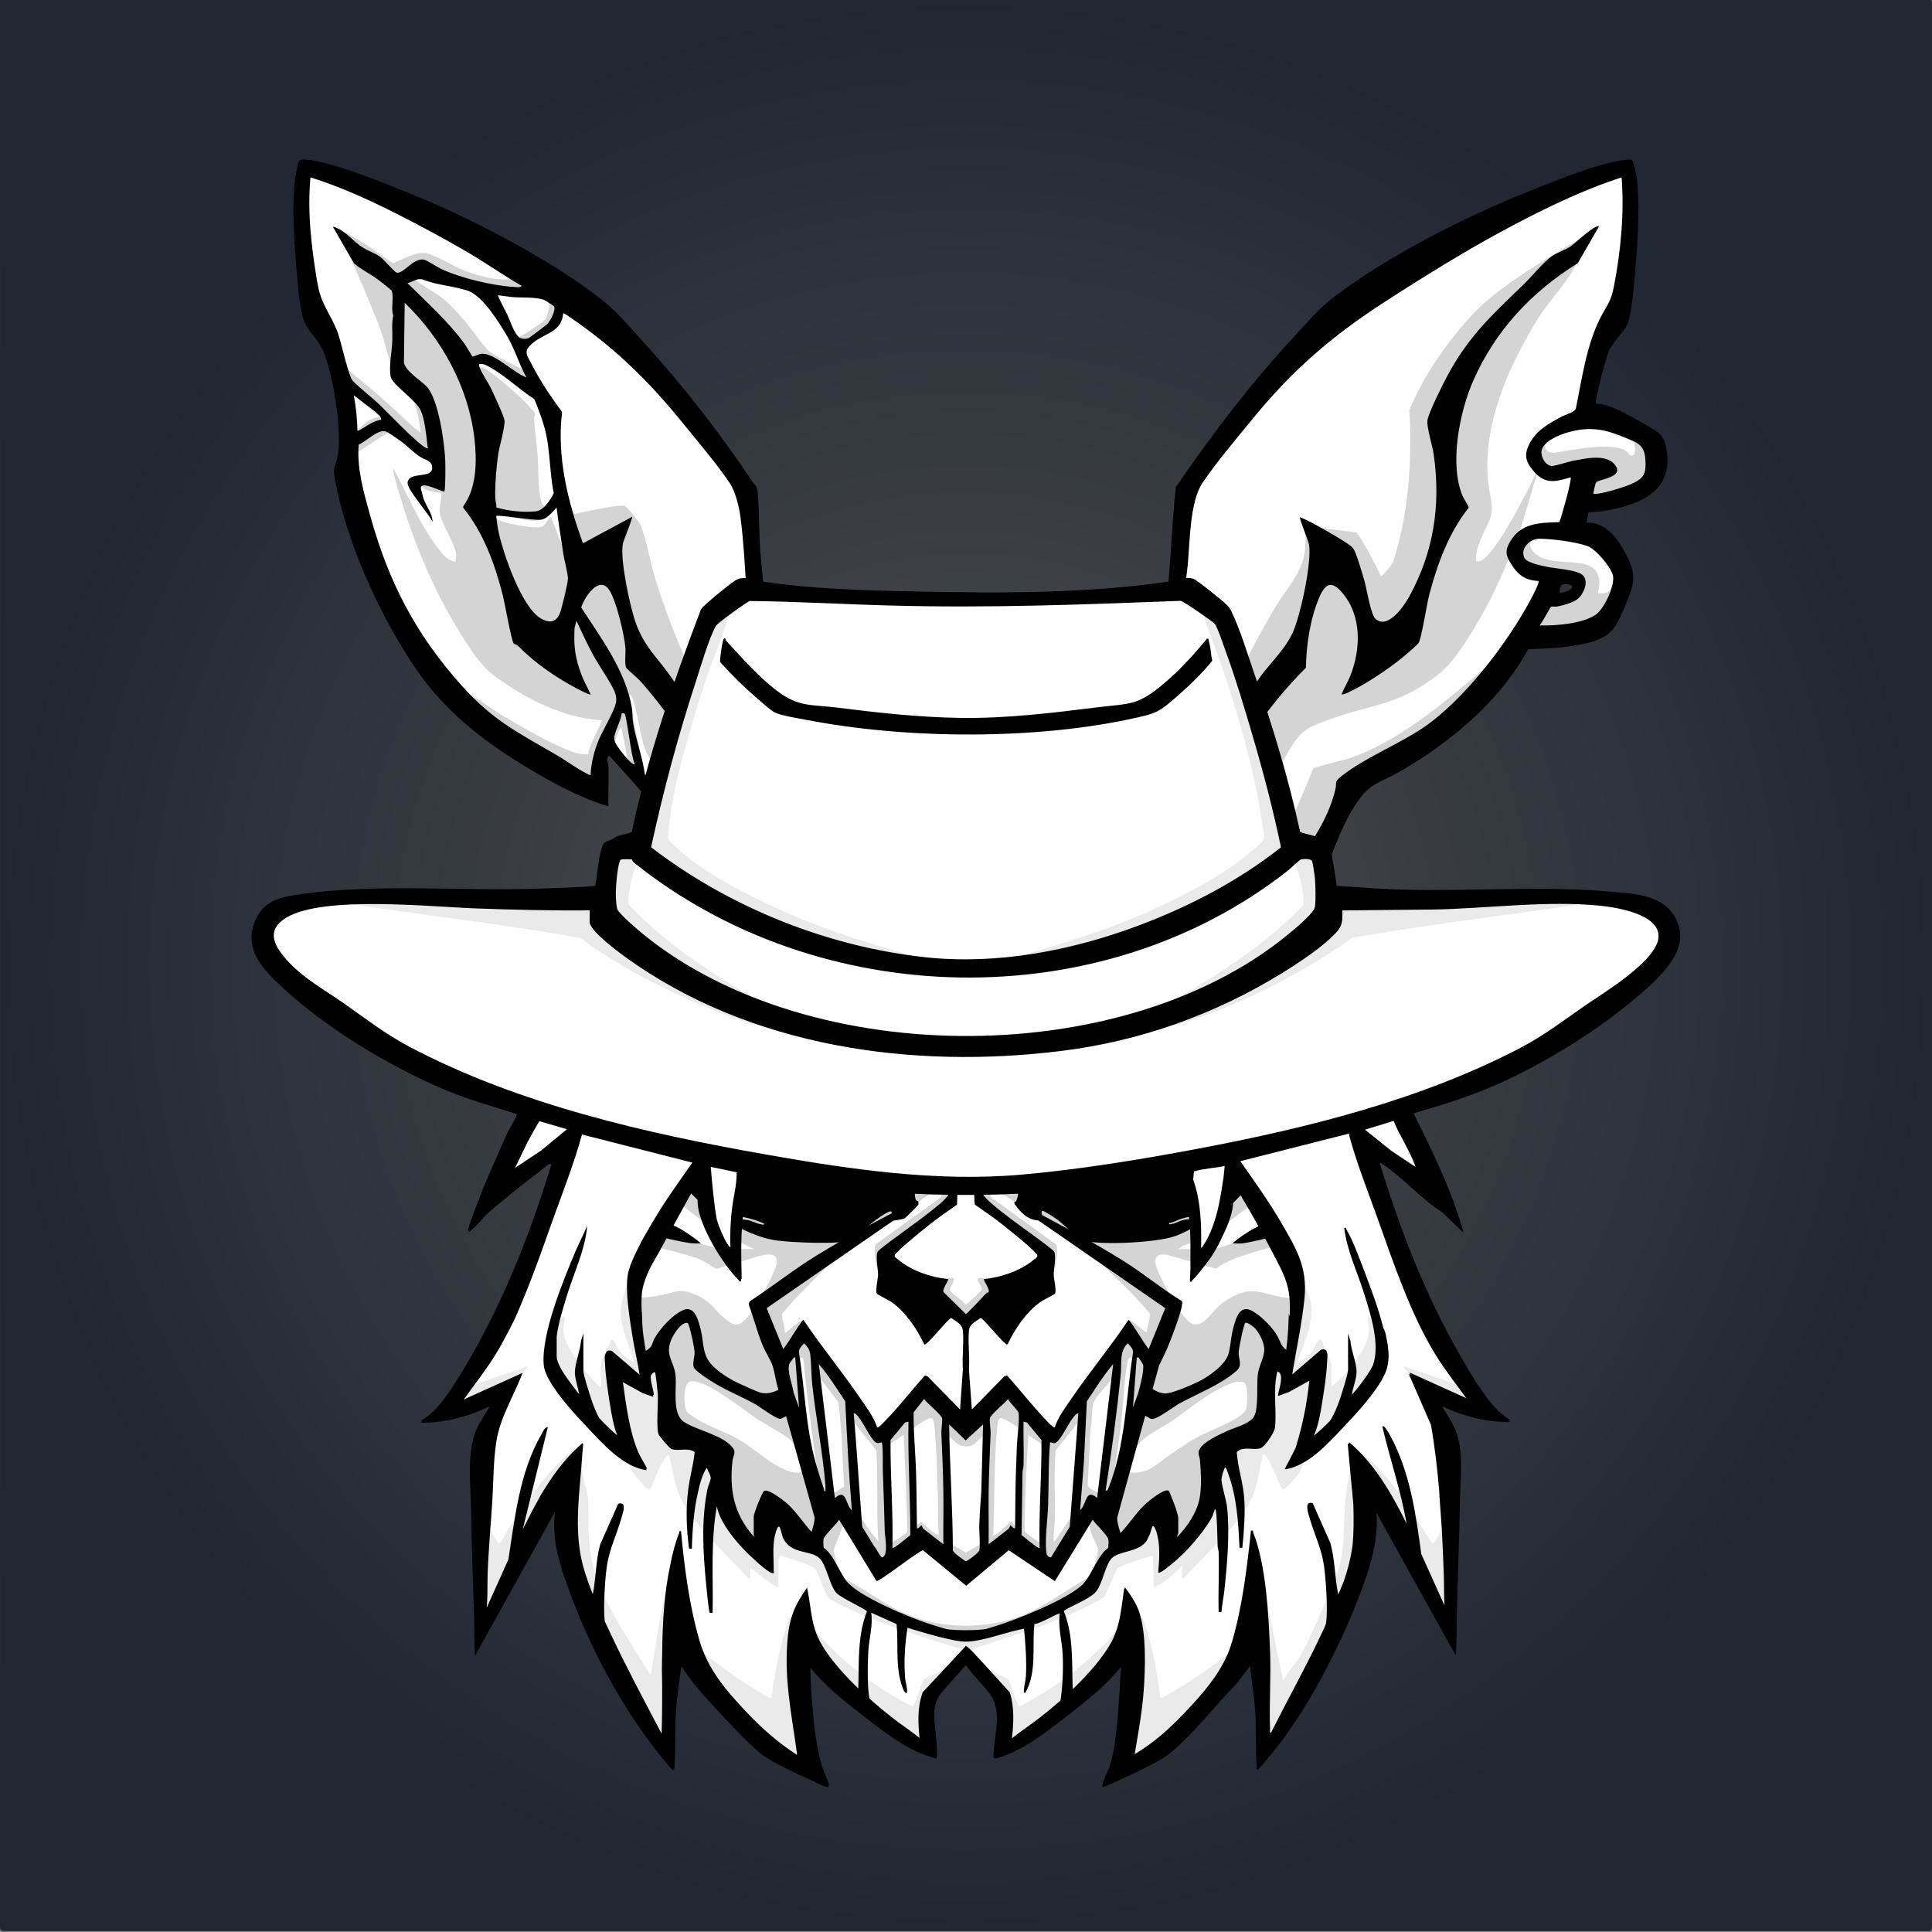 <?xml version="1.0" encoding="UTF-8"?>
<?xml-stylesheet type="text/css" href="../styles/semantic.css" ?>
<svg xmlns="http://www.w3.org/2000/svg" viewBox="0 0 2048 2048">
  <rect x="0" y="0" width="2048" height="2048" fill="#808080" stroke="none"/>
  <g class="trait-group" data-category="background" id="background-KBDS">
      <defs><radialGradient id="radial-gradient" cx="1024" cy="-181" r="1024" fx="1024" fy="-181" gradientTransform="translate(0 1204)" gradientUnits="userSpaceOnUse"><stop offset="0" stop-color="#505151"/><stop offset="1" stop-color="#202733"/></radialGradient></defs><path id="gradient-jean" fill="url(#radial-gradient)" d="M2048 3.6v2038.8c0 3.8-.8 4.6-4.6 4.6H4.6c-3.8 0-4.6-.8-4.6-4.6C.1 1361.3 0 680.2 0-1h2043.4c3.8 0 4.6.8 4.6 4.6" class="gradient" style="fill: url(#radial-gradient)"/>
    </g><g class="trait-group" data-category="jaw" id="jaw-OG">
      <!-- Generator: Adobe Illustrator 29.1.0, SVG Export Plug-In . SVG Version: 2.1.0 Build 142)  -->
  <defs>
    
  </defs>
  <path id="fill-jaw" class="fill" d="M1396.7,1438.7c-6.7,4.3-46.8-1.7-48.7.3l-12.2,69.8-57.2,29.3-1.4,1.6c-1.5,11.9,1.5,24.2.9,35.9-.3,4.9-1.3,15-2.3,19.7-.6,2.8-13.7,32.2-15,33.5s-16.1,8.9-16.7,8.3l-9.5-50-51,52c-7.7,5.7-20.7,9.3-27.5,15.5-14,12.7-25.2,37.4-42.1,47.9-5.4,3.3-61.3,25.7-66.7,26.3-13.8,1.7-33-3.3-47.7.2-17.7-10.3-50.1-16.2-66.1-26.9-14.3-9.6-28.3-35.6-41.4-47.6-6.7-6.1-19.9-9.6-27.5-15.4l-51-52-9.6,48.4c-.6.9-.9,1.7-2.2,1.5-.8,0-13.8-7.6-14.4-8.2-1.4-1.4-15.9-33.3-16.2-35.3l-.5-54.4-58.2-30.3-12.3-69.7c-8.1-1.2-45.1,3.9-49.5-1l-37.1-85-.5-3.4,31.5-70.6c5.3-1.6,29.1,0,31.3-6.7.8-2.3-.6-19.5-1.3-22.4-2.2-8.4-16.2-24-19.8-33.2-.7-1.7-1.2-3.1-.6-5,4.7-11.3,10.3-22.3,14.1-34,7.3-22.4,7.2-42.6,16.9-65.1,47.5-110.2,188.9-176,299.9-200.1,44.7-9.7,79.8-1.5,122.7,11.2,98,28.9,222.6,97.5,259,199,6.8,19,7,38.1,13.5,57.5,3.8,11.2,10.1,22.1,13.7,33.4,0,1.4-8.3,16.4-9.8,19.1-2.4,4.3-9.7,13.4-10.7,17.3-1.8,6.8-.6,15.6-2.3,22.5,9.9,7.9,21.3,4.2,32.4,6.5,9.6,23.9,23.5,46,31.4,70.6-9.8,26.3-22.2,51.8-33.2,77.7-1.3,3-1.7,9.3-5.1,11.4h0Z" fill="#ffffff"/>
  <path id="shading-jaw" class="shading" d="M1380.8,1185.8c-.2.4-2.1.7-2.8,1.7-8.6,10.8-16.2,26-21,39-4.2,11.4-5.1,22.7-13,32-18.8,22.4-51.8,45.5-78.3,57.7-5.4,2.5-12.5,3.7-16.7,7.8h20.5c2.7,0,5.1,1.2,7.9,1.1,18.1-.2,64.4-19.8,77.5-32.6,5.7-5.5,14.1-15.7,15-23.5,1.8,0,.7,2.4,1.5,4,3.1,5.9,15.5,5.2,21.5,6,.2,1.6-1.5.7-2.3,2.2-4.6,8.3-4.4,21.6-10.6,28.3-7.5,8.1-37.1,13.5-48.8,17.2-14.5,4.6-29.8,8.8-42,18.1l-52.8-14.8c-19.3-2.3-9.9,15.4-5.3,25.3,5.2,11.3,20.7,40,30.4,46.6,11.9,8.2,22.7-10.2,30-17,6.3-6,16.2-11.8,24.6-14.4,17.7-5.6,32.3,4.7,50.5,5.4,17.4.8,34.6-7.7,48.8-17.2,3.6-2.4,14.6-13.9,17.2-13.8,1.7,0,3.3,6.1,1.8,7.8-10.1,24.3-21.6,48-31.8,72.2-3.7,8.8-.8,14-13,15-9.3.7-15.8-1-24.2-1.8-4.8-.4-11.8,2.5-17.3-.2l-12.9,70.6-59,30.5c.4,11,2.6,23.6,2,34.5-.3,5.7-1.3,15.4-2.1,20.9-.5,3.1-13.4,31.4-15.4,33.6-3,3.2-11.6,6.2-15.5,9-.8-4.9-2.7-10.6-3-15.5-.6-11.2,2-11.3-2.7-23.2-.4-1.1-1.9-1-2.2-2-.8-2.2-.8-6.7-1.1-9.2l-2.3.2-50.2,51.8c-7.7,5.2-19.5,8.7-26.5,14.5-14.2,11.7-24.4,36.1-41.5,47.5-6.7,4.5-54.2,25.7-61.2,26.8-9.9,1.5-51.8,1.6-61.5,0-6.9-1.2-49.7-20.5-57.3-24.7-15.8-8.9-30.2-37.8-44.4-49.6-6.9-5.7-19-9.3-26.5-14.5l-51-52c-1,8.1-7.3,16-8.1,24-.6,6.2.6,14.6-.3,21.6-.2,1.7-3,1.8-2.1,4.4-.6.7-14.6-8.1-15.5-9-1.7-1.8-15-30.8-15.4-33.6-.7-4.4-.9-13-1.1-17.9-.5-12.2.6-24.4.5-36.6l-58.5-31.4-13-69.5-48.8-.2-38-86.6.9-6.2c8.2.4,11.8,8.2,18.6,12.7,25.3,16.9,38.4,19.8,68.5,13.9,17.1-3.4,19.1-7.5,37.2.4,15.9,7,19,16.2,30.6,25.4,9.6,7.6,13.6,7.9,22-1s31.8-49.1,32.1-60c.2-8.7-6.4-8.1-13.3-7.2-8.6,1.1-48.4,15.1-51,14.6-1.7-.4-12.3-7.9-16.5-9.6-20.3-8.4-48.8-11.8-67.2-20.8-14.9-7.3-11.3-20.9-17.7-33.2-.9-1.6-2.5-.6-2.3-2.2,6.3-.9,17,0,21-5.5,1-1.4.3-3.7,2-3.5,3,11.7,15.2,23.9,25.1,30.4,21.2,13.8,50.4,23.7,75.4,23.5h20.5l-34.7-16.8c-19.1-10.8-48.2-33.1-61.8-50.2-6.2-7.8-7.1-18.3-10.5-27.5-6-16.6-14.4-32-25-46,1.3-9,6.5-19.6,7.8-28.2,1.9-12.9,1.8-19.5,6.5-32.5,36.4-101.1,159.2-169,256.8-198.2,49.9-15,102.4-18.2,153.2-5.2,103.5,26.4,242.6,100.3,277.2,208.8,3.4,10.5,3,17.3,4.8,27.2.8,4.7,8.9,28.4,7.6,30.6l-.5-.2ZM1195.9,1382.1c-32.3-16.1-63.1-35.3-95.9-50.7-17.5-18.7-37.4-36.6-54.6-55.4-4.8-5.3-11.2-16-16-20-3-2.6-7.4-3-10.6-.6-4.5,3.4-12.7,16.4-17.4,21.6-16.7,18.6-36.8,35.6-53.6,54.4-32.9,15.3-64,34.2-96,51.2-.6,2.8,12.4,35,14.6,40.3,2.9,7.1,12.1,31.7,16,36.1,7.1,8,36.5,26.3,47,33,19.8,12.7,36.1,22.9,59.3,28.7,27.3,6.8,39.7,7.1,67,.6s43-16.6,65.7-31.3c10.4-6.8,35.9-22.5,43.4-30.6,4-4.4,12.7-27.4,15.6-34.4,2.1-5.1,16.8-41,15.5-42.9M728.3,1496.7c1.6,2,8.2,6.3,10.7,7.8,14.7,8.8,31.8,13.8,46.9,23.1,16.8,10.2,40.2,33.1,59.6,33.5,2.3,0,8.7-1.2,9.4-3.7s-13.6-27.6-16.4-30.3c-7.3-7.1-27.5-17.2-37.2-23.8-15.2-10.3-50.3-39.1-67.9-39.2-10.5,0-8.7,28.1-5.1,32.7h0ZM1319.7,1466.3c-5.9-5.9-24.1,4.1-30.4,7.6-16.2,8.9-31,21.4-46.2,31.8-12.7,8.7-30.1,15.7-38.6,28.4-2.2,3.4-10.8,17.7-11.4,20.7-1.1,5.3,6.2,6.5,10.3,6.3,16-.9,23.4-9.7,35.2-17.8,9.2-6.3,19.3-13.6,29-19,11.7-6.6,47.1-19.2,52.7-29.3,2.4-4.3,2.8-25.2-.7-28.6h0ZM1126,1664c-12-2.7-20.7,6.6-31.6,7.9-5.7.7-12.2-1.2-16.6-.7-7.1.8-22.9,12.1-31.2,14.9-14.8,4.9-30.2,4.7-45.1,0-8.8-2.8-23.9-14.1-31.2-14.9-4.4-.5-10.9,1.4-16.6.7-11-1.3-19.9-11-31.6-7.4,0,6.9,23.8,23.5,30,27,12.5,7.1,59.8,26.8,72.5,26.6s59.9-19.8,72.2-26.9c10.3-6,24.6-16.2,29.3-27.2h-.1Z" fill="#aaaaaa" style="opacity: 0.5" opacity="0.5"/>
  <path id="outline-jaw" d="M676,1140c5.3-3,18.5-3.6,19.1,4.5-2,7,0,18.6-3.2,24.9s-17.1,12.9-20.3,20.7c-1.1,2.6-6.2,25.4-6.5,28.5,0,1.3-.2,2.3.2,3.6,1.8,6.8,14.7,21.7,18.7,29.4,5,9.8,6.5,20.8,10.3,30.7,5.7,14.4,14.5,13.4,26.1,19.9,7.6,4.3,16,10.2,22.7,15.8-3.8,0-7.5.2-11.2-.2-8.4-1.1-30.6-5.8-38-8.9-9.8-4.2-8.9-17-13.8-20.2-2.7-1.8-8.7-1.2-12-2-6-1.4-9.7-6.6-16.7-1.3-6,11.6-13.4,22.6-19.2,34.3-7.3,15-16,27.5-6.5,43.3,5.5,9.2,23.4,26.5,26,35,2.4,7.9-2.3,28.2,2.4,33.6,7.5,8.5,28.6,4.4,35.5-3.6,2-2.4,2.5-6.3,4-9,6.3-10.9,19-25.2,30.7-30.3,12.2-5.3,16.1,11.4,18.4,20.3,3.6,14.2,1.3,26.5,12,38,6.7,7.3,18.2,14.5,27.2,18.8,4.7,2.2,21.2,9.9,25.3,10.7,12.8,2.4,25.4-6.5,32.6-16.5,2-2.8,2.8-6.3,4.7-9.3,9-14.8,16.3-6.2,25.8,1.8,11,9.2,20.9,19.8,32,29,45.8,38.3,90.7,54.1,151.4,45.3,58.2-8.4,83.7-40.7,125.7-75.3,2.2-1.8,8.8-7.7,10.8-8.2,12.1-3.2,14.2,10.5,19.7,17.8,5.7,7.4,15.3,15.6,25,16,7,.3,27.7-8.7,34.9-12.2,10.9-5.3,28.8-17.6,32.4-29.6,2.2-7.6,2.6-17.3,4.6-25.4,2.3-9,6.1-26.7,18.6-21.2,9.4,4.1,22,16.8,27.5,25.5,5.6,8.9,3.9,13.8,14.9,19.1,7.3,3.5,20.9,5,27.1-1.3,5.8-5.8.5-25.5,3-34,2.6-8.8,20.8-26.2,26.4-35.6,8.1-13.8,2.8-20.8-3-33.7-6.7-15-15.5-28.9-23.1-43.4-6.9-5.2-11.2-.2-17.5,1.5-3,.8-8.4,0-11.2,1.8s-5.1,12.8-8.6,16.4c-2.4,2.4-6.7,4-9.9,5.1-7.8,2.7-25.9,6.9-34.1,7.9-3.4.4-7,0-10.4,0,6.2-5.6,14.7-11.2,22.1-15.4,10.5-5.9,20.2-6.1,25.7-18.3,4.2-9.5,5.8-20.9,10.4-30.6,4.3-9,17.4-23.9,19.4-31.6.4-1.7.5-2.5.2-4.2-.6-4.5-5.3-24.5-6.9-28.2-3.4-7.8-19.2-16-20.8-22.2-.9-3.4-2.7-24.1-1.6-26.4,2.2-4.5,13.6-3.5,17.5-1,.8,2.8,2.9,13.6,4.2,14.8,4,3.5,21.3,4.8,24.5,11,2.5,4.8,0,15.5.2,21.8,0,2.9.8,7.8,1.3,10.7,1.5,8.6,9.7,23.3,7,30.5-2.3,5.9-12.8,22-16.8,28.2-3.3,5.1-7.9,9.5-10.4,15.1.7.7,9.7-4.6,10.9-5.6,5.4-4.1,7.6-12.1,14.6-5.5,4.7,4.4,13.6,18.5,17.5,24.5,10.1,15.9,19.6,34.4,25.7,52.3,1.6,4.7,5.8,14.8,3.7,19.2-.7,1.6-9.2,9.8-11.3,12.7-16.3,21.9-31.2,47.4-32.7,75.3-.8,1.3-2.2,1.8-3.5,2.5-5.7,2.8-27.3,11.7-32.6,12.4-3,.4-6.5.3-9.5-.3-4.5-.9-7-4.1-10.9-5.6-1.1,9.1-2.6,18.4-3,27.5-.4,7.8,1.5,32.2-.6,37.4-.4,1.1-11.8,14.9-12.7,15.3-3.8,1.8-11.7.3-16.3.7-13.5,1.3-21.2,15.2-25.2,26.8-4.6,13.3-5.2,27.9-9.2,40.8-5.8,19.3-37.7,50-54.2,61.8-.9.6-4.2,3.4-4.9,2.6,1-15.3,2.8-31.2-2.6-46-.3-.9-1.8-5.7-3.4-4-.6.6-3.5,12.5-6.2,16.3-8.3,11.9-29.2,7.9-37.8,19.2-9.5,12.3-7.6,28.7-22.1,38.9-32,22.4-79.6,38.4-117.7,46.3-12.4,2.6-16.8,2.3-29-.4-35-7.6-67.9-18.6-99.2-35.8-5.1-2.8-20.9-11.4-23.8-15.2-6.2-8-8.6-25.8-15.6-34.4-9.6-11.7-30.7-5.5-39.2-21.8-1.5-2.8-3.8-12.7-4.3-13.2-1.8-1.8-3.8,4.8-4,5.4-4.5,13.8-3.1,29.3-2,43.5-1.7,1.8-16.8-10.7-19-12.5-15.1-12.7-36.9-37.3-41.5-56.5s-7.6-59.5-33-62c-4.4-.4-13.1,1-16.5-.5-.9-.4-12.1-14.4-12.5-15.5-2.6-7.5-.2-27.3-.6-36.4s-2.3-19.1-3-28.5c-.4-.5-9.5,5.3-11.7,5.8-13.3,2.8-32.2-10.6-45.1-13.9-.7-27.4-14.8-51.6-30.3-73.2-2.2-3.1-4.5-6.2-6.8-9.2-4.1-5.2-7.9-4.8-6.9-12.9,1.3-10.6,13.1-35.4,18.4-45.6,3.6-6.8,26.1-44.2,31.2-45.8,7.3-2.2,13.1,11.5,21.3,11.8l-25.5-40.9c-4-9.3,4.3-21.7,6.2-31.8s.2-19.2,1.3-28.7,18.5-11,25.8-14.7c2.6-2.8,1-6.8,1.5-9,.4-1.9,1.3-3.7,1.8-5.8h-.5ZM799,1627.5v-20c0-3.1,8.8-25.7,11-27,4.3-2.7,20.4,9.8,24,13,12,10.5,20.7,26.3,32,36,8.5,7.4,21.1,12,29.5,19.5,10.9,9.6,20.1,26.5,30.5,37.5,11,11.7,29.8,18.4,44.7,24.3,25.1,9.9,38.9,14.1,66.8,12.3,16.1-1,62.3-19.4,76.4-28.6,13.7-8.9,25-32.9,37.6-44.4,9.3-8.6,24.5-14.2,33.6-22.4,10.1-9.2,18.3-23.6,29.4-33.6,3.6-3.3,19.9-16.8,24.4-13.8.8.6,6.9,16.7,7.6,18.9.5,1.7,2.5,8.4,2.5,9.5v17c0,.6-1.6,2-1,3.5,10.4-10.7,20.8-25.9,23.6-40.9,2.4-12.9,1.4-27.4.4-40.5-.3-4-2.6-6.9-.8-10.8,3.7-8.5,20.8-15.9,29.2-19.9s24.7-7.7,29.1-15.9c4.6-8.5,2.6-32.2,3.7-43.3,1-10.3,7.7-19.4,6.9-29.1-.6-6.6-5.4-16.3-10-21-1.5-1.5-8.2-6.7-10-5.5-1.8,1.3-7.1,27.7-7.1,31.5,0,7.3,4.4,13.6-2.4,19.5-17.3,15-41.2,23.8-61.1,34.9-5.5,3.1-23.5,16.8-28.6,16-2.7-.4-5.4-3.6-9.2-3.9-11.7-.8-14.9,8.5-22,15-16.4,14.9-41.2,22.8-63,25-69.3,7-135.6,7.1-205,0-22-2.2-45.8-9.7-62.5-24.5-7.2-6.4-10.9-16.4-22.5-15.6-3.7.2-7.5,4-9.8,3.8-5.4-.5-21.2-12.7-27-15.9-13.4-7.4-27.8-13.2-41-21-4.6-2.7-22.9-14-23.7-18.3-1-5.2,1.1-10.4,1.1-15s-5.6-31.3-7.6-31.5c-7.7-.9-16.7,15.1-18.5,21.5-4.1,14,4.6,20.6,5.9,34.2,1.4,13.7-4.1,40.6,8.8,49.2s39.9,13.7,50.8,26.2c5.6,6.4,1.4,8.6.7,15.6-3.2,29.7,1.3,54.7,20.9,77.8.5.6,3.9,4,2,1l-.3-.3Z" class="outline" fill="#000000"/>
    </g><g class="trait-group" data-category="mouth" id="mouth-jaws">
      <path id="fill-mouth-main" fill="#ffffff" d="M1102 1287c.4.6-2.2 4.3 0 5.5 50.4 27.6 100.7 55.4 145.8 91.1-5.2 15.8-10.4 31.6-16.7 47.1-5.9 14.4-8.3 22.4-12.7 37.3-13 44.8-25.3 89.9-38.3 134.7-3.4 15.6 7.3 31.3 8.8 45.8.5 5.4-1.6 24.6-3.1 29.9-2.4 8.9-12.3 10.5-19.9 15.1-23.1 14.2-44 33.8-68.7 45.3-38.6 17.9-94.7 18.9-134.6 4.9-30.8-10.8-53.7-33.5-80.8-50.2-5.6-3.4-16.3-6.9-18.8-12.2-2.2-4.7-4.6-27.2-4.1-32.9 1.2-14.4 12.1-30.2 8.8-45.8-13.8-47.4-26.5-95.2-40.5-142.5-3.7-12.4-5.6-17.8-10.5-29.5-6.4-15.4-11.4-31.2-16.7-47.1 45.2-35.6 95.4-63.7 145.8-91.1 2.2-1.2-.5-4.8 0-5.5.2-.2 3.4-1.1 4.7-1.9 25.5-15.1 52.3-31 83.7-27.1 24.4 3.1 42.7 15.5 62.9 27.1 1.2.7 4.5 1.7 4.7 1.9h.2Z" class="fill" data-original-prefix="fill"/><path id="fill-mouth-teeth13" fill="#ffffff" d="m1042 1510-1.9 71.5c-.9 11.5-1.7 23.4-2.1 34.9-.2 7.7 1.3 20.2 0 27-.5 2.5-12.9 11.6-14.3 11.4-1.2-.2-13.2-8.9-13.7-11.4-.2-44.5-3.3-88.9-4-133.5l17.6 16.9 18.3-16.9Z" class="fill" data-original-prefix="fill"/><path id="fill-mouth-teeth12" fill="#ffffff" d="m1000 1637-20-15.5c-1.8-.5-2.8-4.4-3-4.5-.8-.5-3 3.8-5 3-.4-20.5-.2-41.1-1-61.5s-2.9-41.1-2.5-61.4l11-14c3 4.2 18.8 16.6 19.2 20.6.4 3.5-.9 11.2-.8 15.9.8 20.4 1.8 41.5 2.1 61.9.2 18.5-.2 37 0 55.5" class="fill" data-original-prefix="fill"/><path id="fill-mouth-teeth11" fill="#ffffff" d="M1076 1620c-2 .8-4.2-3.5-5-3-.2.2-1.2 4.1-3 4.5l-20 15.5c.2-18.5-.3-37 0-55.5.2-20.4 1.3-41.5 2.1-61.9.2-4.7-1.2-12.4-.8-15.9.4-4 16.2-16.4 19.2-20.6 2.1 3.9 9.5 10.8 11 14 1.8 3.8-1.3 28.2-1.5 34.4-.3 9-.7 18.1-1 27-.7 20.5-.6 41.1-1 61.5" class="fill" data-original-prefix="fill"/><path id="fill-mouth-teeth10" fill="#ffffff" d="M1114 1651c-3.8-.4-4.7-3.2-5-6.4-1.4-14.4 1.7-35 2.1-50 .6-21.9 0-43.7 2-65.5 3.3.2 4.2 1.9 7.1-.4 6.2-5.1 13.2-22.1 19.9-28.8s2.8-2 3-1.8l-9.1 120.4-20 32.6Z" class="fill" data-original-prefix="fill"/><path id="fill-mouth-teeth9" fill="#ffffff" d="M907.7 1499.3c7 6.2 13.8 23.9 20.3 29.2 2.9 2.4 3.8.6 7.1.4 1.5 10.5.6 21 1 31.5.7 20.9 1.5 42 2 63 .2 5.8 4.1 25-2.5 27.4-1.7.6-6.8-10-8.5-11.4l-12.9-21.1c-3.3-40.1-5.6-80.4-9-120.4 0 0 2.2 1 2.7 1.3h-.2Z" class="fill" data-original-prefix="fill"/><path id="fill-mouth-teeth8" fill="#ffffff" d="M903 1601c-7.1-6.3-5.5-23.9-18-13l-17-142c10.4 12.2 19 26.1 28 39.5 1.9 38.5 3.8 77.1 7 115.5" class="fill" data-original-prefix="fill"/><path id="fill-mouth-teeth7" fill="#ffffff" d="M1163 1588c-12.5-10.9-10.9 6.7-18 13l4-51.5 3.1-63.9c8.9-13.4 17.5-27.3 27.9-39.5l-17 142Z" class="fill" data-original-prefix="fill"/><path id="fill-mouth-teeth6" fill="#ffffff" d="M963 1507c-.7 40.2 2 80.1 2 120.3-1.9 1.4-17.9 15-19 13.7.9-38.3-2.3-76.2-2-114.5l15.4-18.6z" class="fill" data-original-prefix="fill"/><path id="fill-mouth-teeth5" fill="#ffffff" d="M1102 1641c-1.1 1.3-17.1-12.3-19-13.7.4-22.3.5-44.6 1-66.8 0-2.4 1-4.6 1.1-6.9.3-15.5-.3-31.1 0-46.5l3.6.9 15.4 18.6c.3 38.2-2.9 76.2-2 114.5Z" class="fill" data-original-prefix="fill"/><path id="fill-mouth-teeth4" fill="#ffffff" d="M875 1581c-1.5.2-1.3-1.7-1.7-2.8-3-8.8-6.1-18.6-8.6-27.4-10.7-37.7-11.6-78.6-17.8-117.3 0-3.9 3-6.9 5.6-9.5 3.4 3.5 5.8 6.6 6.4 11.6 1.2 10.1 1 21.5 2.1 31.9 3.8 35.2 11.2 72.2 14 107 .2 2.2 0 4.3 0 6.5" class="fill" data-original-prefix="fill"/><path id="fill-mouth-teeth3" fill="#ffffff" d="M1172 1580c6.3-40.6 11.8-81.6 16-122.5 1.2-11.5-1.6-25.4 7.5-33.5 2.6 2.6 5.7 5.5 5.6 9.5-7.6 47.5-8 99-26.1 144-.6 1.6-.8 2.9-3 2.5" class="fill" data-original-prefix="fill"/><path id="fill-mouth-teeth2" fill="#ffffff" d="m843 1439 4 53-5.7-15.8c-1-7.8-7.5-23.8-4.4-30.8.5-1.1 2.9-4.1 3.8-5.2.6-.7 0-1.9 2.3-1.3Z" class="fill" data-original-prefix="fill"/><path id="fill-mouth-teeth1" fill="#ffffff" d="M1207 1439c.3.3 4.7 7.3 4.8 7.7 1.3 4.9-3.4 23.5-5 29.5l-5.7 15.8 4-52.5c0-.9 1.9-.6 2-.5z" class="fill" data-original-prefix="fill"/><path id="shading-mouth4" fill="#aaaaaa" d="m900 1319-56.5 57-14 16c-1.9 4.1 3.2 15.8 2.5 21 4.2-1.8 14.7-13.4 18.4-13.1 4 .3 8.8 14.9 10.3 18.8 2.5 6.3 4.5 12.8 6.8 19.2 18.7 24.5 38.6 48.2 57.4 72.6 3.8 5 3.2 9.2 10.1 7 3.2-1 13.7-10.2 17-13 10.5-9 19.8-20 30.5-28.6l41.1 41 41.9-41c13.1 10.8 24.4 24.6 38 35 3.2 2.5 10.4 9 14.5 6.5l61.8-79.2c3.6-6.3 11.7-36.7 16.9-38.2 4.6-1.3 17.3 14.1 19.3 11.9-.8-5.2 4.4-15.8 2.5-20-20.7-25.2-46.1-46.1-68-70-.7-.7-2.7-2-2-3 34.5 16.7 65.1 39.8 96 62 2.5 5.1-7.2 33.5-9.8 40.2-2.7 7.3-6.2 13.8-9.2 20.8-3.2 7.3-3.5 21.2-14.5 14l-8.5 50-2.5 1c-.2-19.8 1.9-39.7 4-59.4-2-4.9-6.9-13.6-8.8-3.8-4 21.5-4.5 48.2-7.4 70.6-3.6 28-8.2 56-12 84-2 14.9-3.3 16.2 1.9 31.4 1.3 3.8 7.2 14.6 7.4 16.7s-6.3 26.7-7.6 29.5c-2.4 5.5-34.3 27-41.2 30.8-23.5 12.8-65.3 23.2-92 27-44.3 6.3-112.7-12.8-149.7-38-4.2-2.9-22.5-15.7-24.1-18.9-1.2-2.3-7.8-28.2-7.7-30.4 0-2.1 7-16.2 8.3-20.7 4-13.7 2.7-13.4.9-26.4-7.5-52.8-15.1-105.5-20.4-158.6-2.2-5.2-7.7 4.9-7.9 7.8 2.1 19.4 4 39 4.1 58.5h-3l-8-51c-11.6 7.2-11.3-6.6-14.5-14-5.7-13.3-11.5-25.2-15.5-39.5-1.5-5.2-6.1-18.6-2.5-22.6 31.2-21.3 60.9-45.2 95.5-60.9zm-34.5 137v1c.7-.3.7-.7 0-1m315.5 1c-3.8 9.4-17.3 19.9-21.1 28.4-3.4 7.8-1.6 20.7-3.9 29.1l-3 60c.6 3 10.1 7.9 13.4 8.4zm-286.2 118.8c-1.8-29.7-2.2-59.6-6.1-89.1-7.3-9.7-14.3-20.1-22.7-28.8l14 125c6 0 10-4.5 14.8-7.2ZM995 1627c-.8-15.5-.4-31.1-1-46.5-.7-20.6-1.2-43.5-3-63.9-.3-3.6-.4-13.4-4.5-13.5-2.5 0-20 10.7-20.5 13.5 2.4 20.6 1.2 41.4 1.9 62 .2 6.2.6 13.8 1.1 19.9s3 12.8 2 19.5l5.4-5c1.5 2.2 17 15.7 18.6 14m82-10c-.8-6.9 1.6-13.7 2.1-20.4 1.1-17.4.3-35.7.9-53.1.3-8.7 2-18.1 2-26.9s-1-2.1-2-3c-2.2-1.8-17.3-10.9-19.3-10.4-2.9.7-3.4 7.6-3.7 10.4-3.3 35.8-2.8 74-4 110 0 1.4 0 2.9-1 4 5.2.7 17.8-14.1 19.5-14.5 2.3-.5 2.5 4.7 5.4 4Zm-146 17c-1.9-32.1-.2-64.4-2-96.5l-26-32.5c2.8 32.1 2.9 64.2 5 96.4 6.9 11.3 14.5 22.3 23 32.5Zm187 0 22-32.5c1.9-32.2 2-64.3 5-96.4l-26 32.5c-2 25.3-.4 50.7-1 76-.2 5.9-1.4 11.5-1 18 0 1.1-.7 2.8 1 2.5Zm-175 2c.8.8 16.4-9.7 17.5-11 .7-.8 1.5-1.4 1.4-2.6-.7-33.9-2.5-67.6-4-101.5-3.4 2.4-16.3 10.2-17 13.5-.2 33.9 0 67.8 2 101.5Zm101-115c-4.9 2.7-10.4 10.7-15.7 11.8-11.9 2.5-16.1-5.4-24.3-11.8 1.3 37.5 2.3 74.9 2 112.5.8 4 14.2 9.4 17.7 12.4 3.7-2.5 17.6-8.6 18.3-12.4-.2-37.6.2-75.1 2-112.5m61 115c1.6-33.8 2.3-67.6 2-101.5-.7-3.7-13.7-10.5-17-13.5-1.8 33.8-3.7 67.5-4 101.5.2 2.9 18.2 14.4 19 13.5m-167.3 18.7c-1 .9-2.6 1.5-4 1.2-3.8-1-23-30.3-27.3-35.8L895 1607c-.4 4.4-1.3 8.8-2.5 13-1.6 5.4-8.4 19.9-8.6 23.5 0 2.9 4.5 19.8 5.8 23.3.7 1.9 1 3.9 2.9 5.1 29 14.8 52.4 35.8 84.2 44.8 31.1 8.9 64.2 8.8 95.2-.2 31.6-9.2 55.5-30.5 84.3-45.4.8-.4.9-1.2 1.2-2 1.2-3 6.7-24.2 6.5-26.5-.3-3.3-5.8-13.4-7.3-17.8-1.8-5.8-3.1-11.8-4.2-17.8-2.2 3.1-5.1 5.6-7.5 8.5-8.8 10.8-17.2 26.4-26.1 35.9-1.6 1.8-3.2 3.6-5.6 4.3l-43.7-28.7c-4.3 3.6-8.6 8.8-13.3 11.7-8.2 5.1-15 6.1-23.4 13.6-2.3 2.1-3 5.8-6.5 6.5-8.1 1.6-7.3-2.8-11.5-6.4-7.2-6.1-10.9-7.5-18.9-11.1-6.3-2.8-12.3-10-17.6-14.4-12.8 7.9-26.2 15.6-38.3 24.5-1.3.9-1.6 2.5-2.3 3.1v.2Z" class="outline shading" data-original-prefix="shading" opacity="0.5" style="opacity: 0.5"/><path id="shading-mouth3" fill="#aaaaaa" d="M1118 1345c-1.5 1.5-1.8-.6-2.3-1.3-1.8-2.3-6.1-7.1-7.1-8.8-1.8-3.2-.9-7.3-2.6-9.4-2-2.4-11.1-9.6-14.1-11.9-17.8-13.8-38.6-25.3-56-40-3.6-5.4 6-7.7 4.1-13.6.4-.4 8.3 1.9 9 2.5 1.9 1.6 0 5.2 2 7l68.4 49.6c2.9 2.8-.3 24.8-1.4 25.9" class="outline shading" data-original-prefix="shading" opacity="0.5" style="opacity: 0.5"/><path id="shading-mouth2" fill="#aaaaaa" d="M1008 1260c-2.1 5.5 7.8 8.5 4.1 13.6l-61.1 43.9c-10.3 7.3-11.1 16.5-18.7 26.2-.5.7-.7 2.7-2.3 1.3-1.1-1-5.1-24.3-1-26.5l68-49c2-1.9 0-5.2 2-7 1-.9 8.7-2.9 9-2.5" class="outline shading" data-original-prefix="shading" opacity="0.5" style="opacity: 0.5"/><path id="shading-mouth1" fill="#aaaaaa" d="M1011 1355c1.1 4.6-4.9 8.9-3.6 13 1.1 3.3 13.8 10.8 16.2 14.9 1.2.2 16.5-14.1 17-15.9 1-3.6-5.2-7.6-3.6-12 6.9-2.5 17.3 6.5 15.8 13.3-.8 3.8-7.8 10.3-10.8 13.2-6 5.9-6.9 4.1-10.8 12.2-1.9 3.9-5.9 3.9-9.8 3.3-5.8-.8-4.3-4.3-6.4-7.6-4.4-6.7-23.9-15.6-19.3-26.2 2.2-4.9 9.7-10.1 15.2-8.2Z" class="outline shading" data-original-prefix="shading" opacity="0.5" style="opacity: 0.5"/><path id="outline-mouth" fill="#000000" d="M1006 1260c.4-2.1 4.7-6.2 6.5-7 2.2-1 1.8 3.9 2.5 5l-.5 19c-9.8 6.8-19.7 13.6-29 21-10.5 8.4-26.4 21.1-35.5 30.4-3.6 3.7-.7 4.6 2.7 7.3 14.2 11.7 34.2 18.3 52.3 20.2 1.2 1.2-6.6 10.7-4.8 13.8l23.5 23.1c1.5.3 18.4-18.6 21.4-21.5.8-.8 2.6-1.3 2.8-1.6 1.8-3.1-6-12.7-4.8-13.8 18.1-1.9 38.1-8.5 52.3-20.2 3.3-2.8 6.3-3.7 2.7-7.3-9.1-9.4-25-22-35.6-30.4-9.3-7.4-19.2-14.2-29-21-1.1-1.8-.6-15.7-.5-19 0-1.1-.9-6 1.5-5 2.1.9 6.1 6.1 7.5 7-1.8 1-1 3.4-.5 5 3.8 10.3 55.3 44.8 67.4 54.6 1.8 1.5 8 6 8.6 7.4 2.3 5.4-.6 18.1-.5 24.5 0 4.3 3.4 17.4 1.1 20-1 1.1-12.4 6.6-15.3 8.7-15.1 10.7-26.8 28.3-34.7 44.8-1.5.4-1.7-.4-2.5-1-5.2-3.6-23.3-26.5-26.1-26.9-5.3 3.9-11.8 6.3-12.4 13.4-1.2 13 1 27.8 0 41.1l3.1 42.5 34.4-35.1 2.9-.9c13.6 15 26.1 31.3 40.1 46 1.3 1.4 9.3 10.1 10.5 9 3.5-11.2 11.6-21.6 18.2-31.3 19-27.8 40.6-53.8 59.3-81.7.8-.7.7-1.5 1.5-.4 7.1 9.4 13.4 20.9 20.5 30.4l17.6-43.4-157.1-108.6 2-3c36.8 19.5 75.4 39.4 110.9 61.6 21.2 13.3 40.5 29.5 61.9 42.6.6 1.1.2 2.9 0 4.2-.7 7.6-9.9 31.6-13.2 39.9s-7.1 16.1-11 24l-44.5 161.6c.4 12.4 9.3 27.7 9.8 39.7.3 6.8-1.7 25-3.2 31.9-.4 2.2-1.7 6.3-3 8-1.2 1.6-15.8 8.4-19.4 10.6-24.6 15-45.2 35.2-72.5 46.5-40.8 16.9-104 16.8-144.7-.3-27-11.3-47.4-31.4-71.8-46.2-3.6-2.2-18.2-9.1-19.4-10.6-1.3-1.7-2.6-5.8-3-8-1.4-6.9-3.5-25.1-3.2-31.9.6-12.2 9-27.1 9.8-39.7-13.1-46.2-25.7-92.7-39.3-138.8-2.2-7.3-3.2-16.5-5.7-23.3s-7.5-14.1-10.5-21.5c-5.5-13.7-9.1-28.1-14.2-41.9-.3-1.7 0-3.3 1.4-4.4 24.1-15.7 46.6-33.8 71.2-48.8 32.3-19.7 66.7-38.2 100.3-55.2l3 3-157.1 108.6 17.6 43.4c7.1-9.6 13.4-21 20.5-30.4.8-1.1.7-.3 1.5.4 18.8 27.9 40.3 53.9 59.3 81.7 6.6 9.7 14.7 20.2 18.2 31.3 1.2 1.1 9.2-7.6 10.5-9 14-14.6 26.5-30.9 40.1-46l2.9.9 34.4 35.1 3-42.5c-1-13.2 1.2-28.1 0-41.1-.7-7.1-7.1-9.5-12.4-13.4-2.8.5-21 23.4-26.1 26.9-.8.6-1 1.4-2.5 1-7.8-16.5-19.6-34.1-34.7-44.8-3-2.1-14.3-7.5-15.3-8.7-2.3-2.6 1-15.7 1.1-20 0-6.4-2.8-19.1-.5-24.5.6-1.5 6.8-5.9 8.6-7.4 11-9 62.9-44.3 66.1-52.9 1.1-2.8.4-4.5.8-6.7zm-131 321c0-2.1.2-4.3 0-6.5-2.8-34.8-10.2-71.8-14-107-1.1-10.4-.9-21.8-2.1-31.9-.6-5-3-8.1-6.4-11.6-2.6 2.6-5.7 5.5-5.6 9.5 6.2 38.7 7.2 79.6 17.8 117.3 2.5 8.9 5.6 18.7 8.6 27.4.4 1.1.2 3 1.7 2.8m297-1c2.2.4 2.4-1 3-2.5 18.1-45 18.6-96.5 26.1-144 0-3.9-3-6.9-5.6-9.5-9.1 8.1-6.3 22-7.5 33.5-4.2 40.9-9.7 81.9-16 122.5m-329-141c-2.3-.6-1.7.6-2.3 1.3-.9 1.1-3.3 4.1-3.8 5.2-3.1 7 3.3 23 4.4 30.8l5.7 15.8-4-53Zm364 0s-2.1-.4-2 .5l-4 52.5 5.7-15.8c1.6-5.9 6.4-24.5 5-29.5 0-.4-4.4-7.4-4.8-7.7zm-304 162c-3.2-38.4-5.1-76.9-7-115.5-8.9-13.4-17.5-27.3-28-39.5l17 142c12.5-10.9 10.9 6.7 18 13m260-13 17-142c-10.4 12.2-19 26.1-27.9 39.5l-3.1 63.9-4 51.5c7.1-6.3 5.5-23.9 18-13Zm-163 49c-.2-18.5.3-37 0-55.5-.2-20.4-1.3-41.5-2.1-61.9-.2-4.7 1.2-12.4.8-15.9-.5-4-16.2-16.4-19.2-20.6l-11 14c-.3 20.3 1.8 41.1 2.5 61.4s.6 41.1 1 61.5c2 .8 4.2-3.5 5-3 .2.2 1.2 4.1 3 4.5zm76-17c.4-20.5.2-41.1 1-61.5.3-8.9.7-18 1-27 .2-6.2 3.3-30.6 1.5-34.4-1.5-3.2-8.9-10.1-11-14-3 4.2-18.8 16.6-19.2 20.6-.4 3.5.9 11.2.8 15.9-.8 20.4-1.8 41.5-2.1 61.9-.2 18.5.2 37 0 55.5l20-15.5c1.8-.5 2.8-4.4 3-4.5.8-.5 3 3.8 5 3m-168.3-120.7c-.4-.4-2.6-1.5-2.7-1.3 3.4 40.1 5.8 80.3 9 120.4l12.9 21.1c1.7 1.4 6.8 12.1 8.5 11.4 6.6-2.4 2.7-21.7 2.5-27.4-.5-21-1.3-42.1-2-63-.4-10.5.5-21.1-1-31.5-3.3.2-4.2 1.9-7.1-.4-6.5-5.3-13.2-23-20.3-29.2h.2ZM1114 1651l20-32.6 9.1-120.4c-.2-.3-2.5 1.3-3 1.8-6.8 6.7-13.7 23.7-19.9 28.8-2.9 2.4-3.8.6-7.1.4-1.9 21.8-1.3 43.7-2 65.5-.4 15-3.5 35.6-2.1 50 .3 3.2 1.2 6 5 6.4Zm-151-144-3.6.9-15.4 18.6c-.3 38.2 2.9 76.2 2 114.5 1.1 1.3 17.1-12.3 19-13.7 0-40.2-2.7-80.1-2-120.3m139 134c-.9-38.3 2.3-76.2 2-114.5l-15.4-18.6-3.6-.9c-.3 15.5.4 31 0 46.5 0 2.4-1 4.6-1.1 6.9-.5 22.3-.6 44.6-1 66.8 1.9 1.4 17.9 15 19 13.7Zm-60-131-18.3 16.9-17.6-16.9c.7 44.6 3.8 88.9 4 133.5.4 2.5 12.5 11.2 13.7 11.4 1.4.2 13.8-8.9 14.3-11.4 1.3-6.8-.3-19.3 0-27 .4-11.5 1.2-23.4 2.1-34.9l1.9-71.5h-.1Zm-112.9 165.9-39.6-64.9c-2.7 4.3-15.7 16.7-16.5 20.5-.5 2.3 0 6.3 0 8.8.5 6.2 3.4 24.2 5.1 29.9 2.2 7.3 14 10.2 20.1 13.9 44.8 27.9 79.7 46.3 135.2 43.8 47.1-2.2 77.9-20 116.2-43.8 6.1-3.8 17.8-6.6 20.1-13.9 1.7-5.7 4.6-23.7 5.1-29.9.2-2.5.6-6.5 0-8.8-.7-3.8-13.8-16.2-16.5-20.5l-40.1 65.1-48.9-32.8-45.1 37.7-45.8-37.7c-6.8 2.2-46.8 34.1-49.4 32.6Z" data-original-prefix="outline" class="outline"/>
    </g><g class="trait-group" data-category="eyes" id="eyes-OG-bandaid">
      <!-- Generator: Adobe Illustrator 29.1.0, SVG Export Plug-In . SVG Version: 2.1.0 Build 142)  -->
  <defs>
    
  </defs>
  <path id="fill-skull" class="fill" d="M696,1136c-.3-2.4,0-2.8-2-4.5-3.8-3.1-19.7-8.2-21.1-10-.9-1.1,0-9.9.2-12,1.5-9.1,10.6-28,15-37,7.5-15.3,16.9-29.8,25.4-44.6,2.9-2.6,22.1-1.3,27-1,6,.4,15,1.2,20.9,2.1,3.1.5,18.9,5.6,19.6,4.9s-.2-2.5-1-3.4c-1.5-1.7-7.4-5.7-9.6-7.4-8.9-6.4-18.8-11.3-28.3-16.7-2.1-2.2,1.8-10,3.2-12.9,18.8-41,87.4-78.6,126.5-98.5,24-12.2,48.7-26,74.6-32.4,60.6-14.9,133.1-14.5,190.1,12.4,45.2,21.3,98.3,47.1,135.2,80.8,14.7,13.4,32,30.7,35.3,50.9-12.1,6.7-28,14-37.9,23.6-1.1,1.1-2.3,1.7-2,3.5,7.2-1.2,14.2-3.9,21.5-5,9-1.4,25.1-3.1,34-3.1s10.1.7,11.8,1.1c2.6.6,24.2,41,26.9,46.3,5.6,11.3,17.1,35.2,14.8,47.2-.6,3.1-5.1,3.1-7.7,4.3-3.1,1.4-11.1,4.9-13.3,6.7-1.7,1.4-1.8,3.3-2,3.5-3.4,2.5-8.7,4.1-12,7l-19.9,2.9c-6.4-28.3-15.3-59.3-32.3-83.2-3.2-4.5-11.1-14.8-15.3-17.7-9.4-6.6-26.9-7.8-35.5-13.5-6.2-4.1-19.1-22.3-26-29-19.1-18.4-34.9-29.3-62.4-18.3-13.1,5.2-37.8,24.8-39.6,39.5-.7,6.1,3.7,18.8,5.7,25.2,5.1,16.5,12.8,32.3,18.3,48.6-.7,3.3-34.2,15.6-39.1,23.2-4.4,6.8-9.2,18.8-12.5,26.5-5.1,12-9.6,24.6-13.5,37,3.8-2.9,7-6.8,10-10.5,9.2-11.4,16.7-25.8,25.5-36.5,6.3-7.6,25.6-22.8,34.1-28.9s10.2-5,16.9,3c15.1,18.1,36.9,56.7,46.4,78.6,1.3,3,4.9,10,4,12.7-13.4,9.6-26,22.4-39.6,31.5-14.1,9.4-30,14.5-46.9,16.1-21.3,2-41.9-10.2-62.4-13.9,11.3,10.2,27.4,18.1,20.9,36.4-.5,1.5-.8,3.1-2.9,2.6-2.9-4.8-22.3-15.4-24-19-3.5-7.5-4.8-8.6-9.2-15.3-6.5-9.9-11.7-21.7-10.3-33.7-6,2.7-8.5,1.9-14.5,0,2.4,9.8-3.1,22.9-8.2,31.3-3.3,5.6-9.6,10.4-10.8,16.7l-25,19c-.2-.3-2.3.8-2.9-3.6-2.5-19.3,7.7-22,20-32.8,1-.8,2.5,0,1.9-2.6-19.9,5.8-42.2,16.9-63.4,14.9-44-4.3-65.6-34.1-99.3-57.7-32.9-23-68.4-36.7-107.1-46.9-4.7-1.2-11.5-1.2-15.2-2.3-2.8-.8-7.3-5.8-11-6h0ZM980,1183c1.8-2-16.4-44.5-18.8-49.7-3.2-6.7-6.3-13.3-11.2-18.8-19.9-10.8-40.9-20.3-60.6-31.4-14-7.9-26.5-19-42.3-23.2-1.4,1.4,6.9,7.5,8.1,8.4,26.9,20.6,64.8,41.2,87.9,66.1,11.7,12.6,20.2,32.4,33.8,46.2,1,1,1,2.8,3.2,2.3h-.1ZM993.5,1233v1c.7-.3.7-.7,0-1" fill="#ffffff"/>
  <path id="fill-bandaid2" class="fill" d="M1227.3,1043.7c4.2,4.2,19,3.9,25.9,5.6,10.1,2.5,15,5.5,21.8,13.2,13.3,15.2,24.8,38.7,29.7,58.3,1.5,6.1,4.9,20,4.3,25.7-.7,7.3-7.5,10.7-13,14-15.9,9.4-48.1,24.5-65.5,30.5-3.6,1.3-10.7,4.9-13.4,1.4-14.5-27-27.9-54.6-44.9-80.1-2.5-3.7-12.1-14.8-12.3-17.8,0-1.3.5-3.2,1.4-4.2l52.2-34.3,1.5-4c-2.1-2.1-31.4,12.5-35.7,14.8-8.1,4.4-21.1,14.6-28.6,17.4-5.7,2.1-7.7-4.4-10.5-8.9-6.3-10.2-16.9-34-16.2-45.8s17.8-26.6,27.4-31.7c29.9-16,43.9,5.7,61.6,26.7,4.5,5.3,10,14.8,14.4,19.1h-.1ZM1173.7,1008.2c-4,1.2-3.8,8.2.8,8.9,7.9,1.1,7.1-11.2-.8-8.9M1139.2,1027.2c-3.9,3.9,1.1,12.3,7.3,7.8s-2.8-12.4-7.3-7.8M1171.7,1031.2c-3.9,1.2-3.9,8,.8,8.8,9.5,1.6,6.8-11.1-.8-8.8M1202.8,1044.8c3.8-3.8-2.4-11.5-7.3-7.8-6.2,4.6,2.4,12.7,7.3,7.8M1163.2,1063.8c3.1,3.1,9.2,1.4,8.8-4.2-.6-9.8-14.9-1.8-8.8,4.2M1224.3,1174.7c6.8,5.5,33.6-5,41.4-8.5,8.6-3.9,29.9-14.7,31.9-24.1,3.1-14.6-13-47.2-21.3-59.8-4.1-6.2-13.8-21-21.6-20.2-13.5,1.4-59,26.9-67.1,37.9-3.3,4.4-3.2,6-1,11.1,4.5,10.4,14.6,26,20.7,36.2,3.1,5.1,13.8,24.8,17.1,27.4h0Z" fill="#ffffff"/>
  <path id="fill-bandaid1" class="fill" d="M1252.8,1072.2c1.2,0,2.2-.4,3.5,0,3.3.9,18.5,24.7,20.9,29.2,4.2,7.8,13.2,27.6,11.8,36.1-1.5,9.1-26.3,20.4-34.4,23.6-4.2,1.7-21.7,7.9-24.8,6.8-1.9-.6-14.8-22.6-16.8-26.2-2.7-4.7-18.1-33.2-17.7-35.9.2-1.3,1.4-2.8,2.3-3.8,7.2-8.1,44.8-28.6,55.3-29.7h-.1Z" fill="#ffffff"/>
  <path id="shading-eyes" class="shading" d="M929,867l-29.9,17.6c-30.3,20-71.8,72.2-84.9,106.1-7.7,19.8,15.6,44.8,28.9,57.8,38.7,19.6,77.6,39.1,113.5,63.5,14.3,19.1,24.9,49.3,40,66.9,6.5,7.6,13.5,4.7,18,8,1.1.8,4.3,7.4,5,9,1.1,3-.8,7.2,4.1,7.8,4.3.5,3.4-4.4,4.9-7.7.8-1.9,3.6-8.2,4.9-9.1,2.2-1.6,10.3-2.3,13.8-4.2,10.7-5.8,33.6-58,43.2-69.8,15-11.9,32.4-20.3,48.5-30.5-7.7-10.2-13.6-22.5-17.2-34.7-.9-2.9-3.4-11.1-3.5-13.5,0-3.7,9.2-13.4,11.2-17.3,3.1,20.7,8.2,42.3,22,58.8l54-27.8c15.3-16.7,36.6-36,26.7-60.7-12.6-31.4-53-81.9-80.9-101.1l-32.3-19.2h22.5c4.4,0,41.6,19.2,48.2,22.8,47,25.9,92,62.9,123.7,106.3,2.8,3.8,12.4,14.4,8.3,18.7-3.2,3.3-25.6,8.5-31.7,10.8-36.2,13.6-77.5,29.7-110.7,49.3-2.6,1.5-18.5,11.3-19.1,12.4-3.5,6.1,7.2,13.2,10.8,17.3,10.8,12.8,19.2,28.1,27.2,42.8,1.4,2.5,7.2,16,7.9,16.6.8.6,5.6-.6,5.8-.9.4-.6-.2-2.2-.4-3-1.6-6.5-10.4-24.4-13.7-31.3-.9-1.9-8.6-14-7.8-14.6l8.8.2c7.3,13.8,15.4,28,26.8,38.8,29.8-25.1,64.3-43.3,97.9-62.9l32.4.5c4,2.4,10.3,24.6,15.6,29.4,1,1,5.9,2.1,4.4,4-.3.4-7.4,2.6-9,3.5-8.2,4.3-25.9,12.5-32.3,17.7-2.7,2.2-.5,5-3.2,6.8l-238.1,134.9c-14.5-10.8-30.2-21-43.8-32.8-7.8-6.8-14.2-15.6-22.1-21.9-2.7,1.3-6.1-.6-8.4.4-1.5.7-16,17.3-19.6,20.5-8.4,7.5-27.4,23-36.6,28.4-2.1,1.2-4.3,3.2-6.9,2.2l-240-133.1c-1.4-1.6-.5-3.7-2.6-5.4-6.6-5.3-25.2-13.8-33.7-18.3-1.4-.7-7.4-2.5-7.7-2.8-1.4-1.9,3.7-3.1,4.9-4.6,3.6-4.4,11.6-27.2,15.1-28.9h33c21.4,12.9,44.7,24.7,65.5,38.5,18.6,12.3,35.7,27.9,54.2,40.8,28.2,19.8,67.5,44.8,99,58,17.4,7.3,25.6,4.6,43.5.8,6.2-1.3,19.7-6.3,24.5-6.4,2.5,0,7.8,3.9,12.8,3.8,4.6,0,9.2-3.9,11-4,2.1,0,11.4,3.5,14.7,4.3,10,2.3,27.5,6.9,37.3,6.7,11.2-.2,38.4-15.9,49.2-21.9,20.6-11.3,40.6-23.9,59.9-37.2l-49.9-76.9c-9.6,7.8-19.8,14.8-29.1,22.9-16.3,14.2-29.5,34.3-41.8,52.2-4.9,7.2-6.3,13.4-13.3,19.7-2.1,1.9-22,16.2-23.4,16.6-1.9.6-28.2.6-30.1,0-1.3-.4-19.7-13.4-21.9-15.1-8.5-7-9.6-13.4-15.3-21.7-18.6-27.2-30.8-43.5-56.9-64.1-49.5-39-98.9-60.6-157.6-82.4-5.5-2-29-7.4-31.3-10.6-1.7-2.4-1-4.6.2-7,4.8-9.4,21.7-29.2,29.3-37.7,33.5-37,80.1-70.5,125.2-91.8,3.3-1.6,24.3-11.1,25.9-11.1h22.5Z" fill="#aaaaaa" style="opacity: 0.5" opacity="0.5"/>
  <path id="outline-eyes12" d="M1075,1274c2.1.5,2.3-1.1,2.9-2.6,6.6-18.3-9.6-26.2-20.9-36.4,20.4,3.6,41.1,15.9,62.4,13.9,16.9-1.6,32.9-6.7,46.9-16.1,13.6-9.1,26.2-21.9,39.6-31.5.9-2.7-2.7-9.7-4-12.7-9.5-21.9-31.3-60.5-46.4-78.6-6.7-8-8.7-9-16.9-3s-27.8,21.3-34.1,28.9c-8.8,10.7-16.3,25.1-25.5,36.5-3,3.7-6.1,7.6-10,10.5,3.9-12.4,8.4-25,13.5-37,3.3-7.7,8.1-19.8,12.5-26.5,4.9-7.6,38.4-19.9,39.1-23.2-5.5-16.2-13.2-32-18.3-48.6-2-6.4-6.4-19.1-5.7-25.2,1.8-14.7,26.5-34.2,39.6-39.5,27.5-11,43.2,0,62.4,18.3,6.9,6.7,19.9,24.9,26,29,8.6,5.7,26,7,35.5,13.5,4.2,2.9,12.1,13.2,15.3,17.7,16.9,23.9,25.9,54.9,32.3,83.2l19.9-2.9c2.8,5.2,2.2,12.1,3.3,18.2.8,4.3,4.4,14.4,4.5,17.5,0,1.8-10.3,15.7-8.8,17.3,2.2,2.4,7.6-14.3,12-10.5,0,2,.2,4,0,6-.9,8.1-7.9,29.6-10.7,38.3-3.2,9.6-6.2,16.4-12.8,24.2-3,3.5-24.9,26.6-27.1,27.9-11.1,6.1-35,7-48.8,11.2-4.6,1.4-8.8,4-13.6,4.9-.2,1.8,2.2.9,3.2.7,4.8-.8,8.7-3.8,13.5-4.5,3.7-.6,9.9-1.1,13.8-1.2,3.2-.2,8-.4,11,0,5.7.7-3.1,3.3-4.2,3.8-9.5,4.7-20.6,11.1-30.3,14.7-19.3,7-76.2,9.8-96.2,5.3-7.3-1.7-22.2-17.8-29.8-23.2-2.9-2-11.6-7.8-14.4-8.6-4.2-1.2,1.3,9.2.5,10-14.9,1.2-22.3-6.1-30.5-17.1-.7-1-.3-2.6-.5-2.9l-.2.3ZM1227.3,1043.7c-4.4-4.3-9.9-13.8-14.4-19.1-17.8-21-31.7-42.7-61.6-26.7-9.6,5.1-26.8,20.2-27.4,31.7s9.9,35.6,16.2,45.8c2.8,4.5,4.8,11.1,10.5,8.9,7.6-2.8,20.5-13,28.6-17.4,4.2-2.3,33.6-16.9,35.7-14.8l-1.5,4-52.2,34.3c-.8,1-1.4,2.9-1.4,4.2.2,2.9,9.8,14.1,12.3,17.8,17,25.5,30.4,53.1,44.9,80.1,2.7,3.5,9.8,0,13.4-1.4,17.4-6,49.6-21.1,65.5-30.5,5.6-3.3,12.3-6.7,13-14,.6-5.7-2.8-19.7-4.3-25.7-5-19.6-16.4-43.1-29.7-58.3-6.8-7.7-11.7-10.7-21.8-13.2-6.9-1.7-21.6-1.5-25.9-5.6h.1Z" class="outline" fill="#000000"/>
  <path id="outline-eyes11" d="M696,1136c.4,3.7-.6,12.1-1.9,15.6-.4,1.2.6,1.6-1.5,1.4-7.9-1.7-16.8-6.9-24.1-8.9-12.6-3.4-24.6,3.3-23.5-15.6,1.7-29.3,21.8-78.4,37.6-103.4,4.3-6.9,19.5-29.6,26.4-31.7,3.1-.9,7.2,1.5,8.9.5.4-.3,3.7-6.5,5.2-8.3,54.7-66.9,129.4-124,216-141,63.4-12.5,145.8-10.7,207.5,9.5,61.9,20.2,144.3,82.1,181.3,135.7,1.3,1.9,2,5.1,2.2,5.3.4.4,7.2-2.1,9.3-1.8,1.3.2,8.1,5.5,9.2,6.8,24.3,25.9,52.8,92.5,55.3,127.7.4,5.4.4,11-4.6,14.2-15.5.2-29.3,6.3-43.8,11.2-1.1,0-3.2-16.1-2.5-18,.2,0,.3-2.1,2-3.5,2.2-1.8,10.2-5.3,13.3-6.7,2.6-1.2,7.1-1.2,7.7-4.3,2.3-12-9.3-35.8-14.8-47.2-2.6-5.4-24.3-45.8-26.9-46.3-1.8-.4-9.7-1.1-11.8-1.1-8.9,0-25,1.7-34,3.1-7.3,1.1-14.3,3.8-21.5,5-.4-1.8.9-2.5,2-3.5,9.9-9.6,25.8-16.9,37.9-23.6-3.3-20.2-20.7-37.5-35.3-50.9-36.9-33.7-90-59.5-135.2-80.8-57-26.9-129.6-27.3-190.1-12.4-25.9,6.4-50.6,20.2-74.6,32.4-39.1,19.9-107.7,57.5-126.5,98.5-1.3,2.9-5.3,10.6-3.2,12.9,9.5,5.4,19.4,10.3,28.3,16.7,2.3,1.6,8.2,5.6,9.6,7.4.8.9,1.8,2.7,1,3.4s-16.5-4.4-19.6-4.9c-5.9-.9-14.8-1.7-20.9-2.1-4.9-.3-24.1-1.6-27,1-8.5,14.8-17.8,29.3-25.4,44.6-4.4,9-13.5,27.8-15,37-.3,2.1-1.1,10.9-.2,12,1.4,1.7,17.2,6.9,21.1,10,2.1,1.7,1.8,2.1,2,4.5v-.4h.1Z" class="outline" fill="#000000"/>
  <path id="outline-eyes10" d="M707,1142c3.7,1.1,10.5,1.1,15.2,2.3,38.7,10.2,74.2,23.9,107.1,46.9,33.7,23.6,55.2,53.4,99.3,57.7,21.2,2.1,43.4-9.1,63.4-14.9.7,2.6-.9,1.8-1.9,2.6-12.3,10.8-22.5,13.5-20,32.8.6,4.4,2.7,3.3,2.9,3.6.4.5.9,3.1.5,4-.5,1.1-13.2,13.7-14.6,14.5-1.8,1-15.2,3.3-15.9,2.6-.2-2.8,1.7-4.6,2-7.5.2-1.5.6-2.8-1.4-2.4-4.5.9-14.5,8.5-18.5,11.5-5.8,4.3-16,15.7-20.7,18.3-10.6,5.9-66.5,3-80.8,1-20-2.8-35.2-11.2-52.9-20.1-.8-.4-7.6-2.1-2.2-2.8,2.3-.3,5.6,0,8,0,4.6.2,11.4.6,15.8,1.2,4.8.7,9.5,3.7,14.5,4.5,1.1.2,3.5,1.1,3.2-.7-20-9.2-42.5-9.1-62.9-16.6-9.1-11.9-23-21.4-31.3-33.7-5.7-8.5-17.6-45.9-18.8-56.2-.2-2,0-4,0-6,.7-5.3,9.8,9.8,10.4,10.6.4.5,1.1,3.7,2.6,1.9,1.7-2-9.5-16.9-9.8-18.7-.2-1,3.9-15,4.4-18.2,1.1-6.1,1.3-12.2,2.3-18.2h.1Z" class="outline" fill="#000000"/>
  <path id="outline-eyes9" d="M998,1254c1.2-6.3,7.5-11.1,10.8-16.7,5.1-8.5,10.6-21.5,8.2-31.3,6,1.8,8.5,2.6,14.5,0-1.4,12,3.8,23.9,10.3,33.7,4.4,6.7,5.8,7.8,9.2,15.3-3.3,0-4,4.3-7,4-.9-5.7-7.9-7.8-12-12.5-1.2-1.4-2.9-3.6-3.9-5.1-.9-1.3-.8-4.1-1.7-4.4-5.5-1.6-6,5.6-9.4,9.5-3.8,4.4-11.3,6.9-12,12.5-1.4,1.3-5.2-4.4-7-5" class="outline" fill="#000000"/>
  <path id="outline-eyes8" d="M980,1183c-2.2.5-2.2-1.3-3.2-2.3-13.6-13.8-22.1-33.7-33.8-46.2-23.1-24.8-61-45.4-87.9-66.1-1.2-.9-9.5-7-8.1-8.4,15.8,4.1,28.3,15.3,42.3,23.2,19.7,11.1,40.7,20.6,60.6,31.4,4.9,5.5,8.1,12.1,11.2,18.8,2.5,5.2,20.6,47.7,18.8,49.7h.1Z" class="outline" fill="#000000"/>
  <path id="outline-eyes7" d="M993.5,1233c.7.3.7.7,0,1v-1Z" class="outline" fill="#000000"/>
  <path id="outline-eyes6" d="M1224.3,1174.7c-3.3-2.6-14-22.3-17.1-27.4-6.1-10.3-16.2-25.9-20.7-36.2-2.2-5-2.3-6.6,1-11.1,8.2-11,53.7-36.6,67.1-37.9,7.8-.8,17.5,14,21.6,20.2,8.3,12.6,24.4,45.2,21.3,59.8-2,9.4-23.2,20.2-31.9,24.1-7.8,3.5-34.6,14-41.4,8.5h0ZM1252.8,1072.2c-10.6,1.2-48.1,21.7-55.3,29.7-.9,1-2.1,2.5-2.3,3.8-.4,2.8,15,31.2,17.7,35.9,2.1,3.6,15,25.5,16.8,26.2,3.2,1.1,20.6-5.2,24.8-6.8,8.2-3.2,32.9-14.5,34.4-23.6,1.4-8.5-7.6-28.3-11.8-36.1-2.4-4.5-17.6-28.2-20.9-29.2-1.3-.4-2.2,0-3.5,0h.1Z" class="outline" fill="#000000"/>
  <path id="outline-eyes5" d="M1139.2,1027.2c4.5-4.5,13.7,3.2,7.3,7.8s-11.2-3.9-7.3-7.8" class="outline" fill="#000000"/>
  <path id="outline-eyes4" d="M1202.8,1044.8c-4.9,4.9-13.5-3.2-7.3-7.8,4.9-3.6,11.2,4.1,7.3,7.8" class="outline" fill="#000000"/>
  <path id="outline-eyes3" d="M1163.2,1063.8c-6.1-6.1,8.3-14.1,8.8-4.2.3,5.7-5.8,7.3-8.8,4.2" class="outline" fill="#000000"/>
  <path id="outline-eyes2" d="M1171.7,1031.2c7.6-2.3,10.4,10.4.8,8.8-4.7-.8-4.8-7.7-.8-8.8" class="outline" fill="#000000"/>
  <path id="outline-eyes1" d="M1173.7,1008.2c7.9-2.3,8.8,10,.8,8.9-4.6-.7-4.9-7.7-.8-8.9" class="outline" fill="#000000"/>
    </g><g class="trait-group" data-category="right ear" id="right ear-ringer">
      <defs/><path id="fill-ear-right" fill="#ffffff" d="M1679.5 565c3.1.9 34.6 44.3 40.3 49.6l-18 48.1-77.7 9.2 14.5-26c5.3-3.9 21.9-4.9 25.6-9.4 1-1.2 7.7-19.7 7-20.5l-27.9-6.9-78.4 136.6c-47 29.7-93.4 60.4-141.4 88.6-7.7 21.6-11.8 46.3-20 67.5-2.3 6-4.2 7.9-8.8 12.2-14.9 13.7-33.9 28.4-50 41-14.6 11.4-29.9 22.1-44.9 33-14.5-5-29.7-8.6-44.1-13.9-21.8-8.1-59.9-34-73.3-52.7-6.9-9.5-19.8-33.3-22.7-44.3-.6-2.2-.7-4.2-.4-6.5 26.7-58 56.9-114.5 83.5-172.5l15.2-178.8 127.2-166.8 321.3-172.7c1.7-1 2.9-.8 4.7-.3 1.3.4 16.4 8.4 17 9.1.6.6 1.1 1 .9 1.9l-15.2 124.8c-12.1 41.8-20.6 84.8-30.6 127.2.4 1.2 1.3 1.4 2.4 1.6 7.2 1.3 40.6 3.2 44 6l20.1 33.9c.7 2.2-1 16.8-1.8 19.4-.5 1.8-2.8 2.7-4.3 3.7-9.6 6.8-24.9 16.3-35.2 21.8-1.8.9-3.4 2.4-5.6 2-1.5-.2-19.7-6.9-20.3-7.8l7.6-36-13.4 1.9-18.6 76.1c5.7 1 16.6-1.4 21.5 0h-.2Z" class="fill" data-original-prefix="fill"/><path id="fill-earing-rt2" fill="#ffffff" d="M1632 663c2.4-2.2 11.2-19.2 12.2-19.8 1.1-.6 4.4 0 6.2-.3 6.6-1.2 18.3-4.3 23.1-8.9 5.7-5.5 11-17.9 4.4-24.4-5.7-5.6-29.3-7-38.1-8.9-6-1.3-21-4.1-23.7-9.3-5.1-10 5.8-20.4 15.4-20.4s39.2 3.4 51.3 7.7c8.6 3.1 25.8 23 27.2 31.8 1.7 11-9.6 35.6-19.2 41.6-14.7 9.2-41.8 11.2-58.7 10.8v.1Z" class="fill" data-original-prefix="fill"/><path id="fill-earing-rt1" fill="#ffffff" d="M1689 523c1.1-2.7 1.7-10.3 3.5-12 3.5-3.4 31.6-5.5 18.6-19.5-9.8-10.5-31.3-5.4-44.1-3-4.5.9-19.7 5.8-22.2 5.4-6.7-1.1-11.5-9.6-10.5-16.1 1.4-10 18.9-17 27.6-19.5 23-6.5 38.7-3.7 60.2 5.2 12.2 5.1 20.9 7.2 22.1 21.9 1.4 17.4-1 21.7-16.7 28.4-5.1 2.2-35.2 11.9-38.3 9.1h-.2Z" class="fill" data-original-prefix="fill"/><path id="shading-ear-rt" fill="#aaaaaa" d="M1680 253c.3 2-.2 3.9-.7 5.8-8.9 34.3-34.7 54.4-52.5 84.5-29.1 49.3-53.6 104.6-49.8 163.2.9 14.2 7.4 30 2.5 43.5-2.1 5.7-5.9 11.8-8.2 17.8-3.3 8.3-8.1 18.6-6.2 27.3 1.1 0 2.2 0 3.3-.2 11.8-2.8 35-45.1 41.2-56.8 3.6-6.8 17.1-31.1 18.2-36.8 1.6-7.5.4-20.4 1.2-28.8s1.7-12.1 9.4-15.6c7-3.2 34.9-11.7 42.3-12.7 5.3-.7 31.7.6 36.2 2.3l37.6 25.5c2 3.3-.3 15.3-.5 19.5s.2 19.5-2 22c-.9 1-21.6 11-24.7 12.3-3.2 1.4-9 4.4-12.1 4.9-9.4 1.6-20.7.8-30.3 2.7-1.6 1-7.1 26-5.8 27.4 4.9 1.1 9.8 3.7 13.9 6.6l28 46-19 47.9-1.6 1.4-68.7 12.3-65.2 66.8-139 93c-9.9 21.5-17 44.3-27.5 65.5l-94.6 85.4c-2.1 1.4-4.4 1.3-6.8 1-12.9-1.2-50.1-14.6-61.9-21.1-9.8-5.4-40.8-28-48.1-35.9-.9-1-7.6-10.7-7.6-11.4 0-1.2 1.5-2.2 1.7-3.3 2.3-11.1 3.3-13 10.3-21.7 19.1-23.8 39.7-44.9 57.8-70.2 41.9-58.5 65.7-121.7 102.8-182.2 10.9-17.8 25.9-33.1 29.3-54.7 1.5-9.4 1.1-18.9 1.1-28.4l54 6.5c10.2 14.6 18 30.7 26 46.5.8.6 11.2-11.8 12-13.4 2-4 3.6-11.5 4.9-16.1 13.4-47.4 15.6-97.8 13.1-146.9 15.8-37.5 40.7-73 68.4-102.6 22.1-23.5 61.1-47.8 89.2-64.8 5.8-3.5 17.3-10.7 22.9-13.1 1.8-.8 3.3-1.4 5.4-1.1v.2Zm-3.2 202.3c-10.3.9-27.7 5.8-35.7 12.3-6.7 5.4-2 12.4 5.4 12.5 18.8-2.7 58.3-11.5 75.3-3.2 2.6 1.3 5.3 5.6 7 6.1 5.9 1.5 5.1-11.8 2.7-14.8-1.6-2-29.3-12.3-33.2-12.8-6-.9-15.3-.5-21.5 0zM1670 502c-13.7.1-27.5 2.6-41 1l-19 64c1.8 1.7 41.1-11.8 46.8-13.2zm24 127c6.7.2 11.7-.3 14.8-6.7 3.9-8.2 2.1-11.4-2-18.6-1.6-2.8-13.7-20.5-15.3-21.7-2.4-1.9-14.5-5-18.2-5.8-9.1-2.1-36.5-6.6-44.7-4.9-13.8 2.8-3.2 15.6 4.3 19.3 23.9 11.9 71.3-6.8 61 38.5Zm-423 338c.7.7 6.6-4.2 7.5-5 18.6-15.8 38.6-36.6 55.6-54.5 13.9-14.7 30.5-30.8 39.2-48.8 6.9-14.4 12.7-29.5 18.8-44.2 14.4-5.4 29.8-7.3 44.2-12.8 53.6-20.2 101.4-63 144.7-99.3l60.5-88.5v-3l-42.4-17.9c-14.3 34.9-32.3 69.5-54.3 100.2-11.7 16.4-21 23.3-37.9 34.1-31.7 20.2-61 22-95.4 34.6-22.9 8.3-30.6 9.9-43.7 31.3-22.8 37.6-40.8 76.8-67.4 112.6-4.9 6.6-15.6 17-18.8 23.2-1.6 3.1-11.9 36.4-10.6 37.9zm388.7-352.8c-2 .6-11.3 14.7-12.2 17.8 8-3.7 19.8-1.8 22.1-12 1-4.7-6.5-6.8-9.8-5.8Z" class="outline shading" data-original-prefix="shading" opacity="0.5" style="opacity: 0.5"/><path id="outline-ear-rt1" fill="#000000" d="M1203 940c-1 2.3-3 .2-4.1-.4-11-5.7-17.6-8.7-25.3-18.7-9.8-12.8-17.3-28-27.4-40.6-.6-2.1 1.2-22 2-24.6.5-1.7 5.6-8.4 6.9-11 4.6-9 9.5-18.2 13.7-27.3 6-13.1 11.8-33.9 18.9-45 2.6-4 7.1-7.8 10-12 45.7-65.6 39.9-168 48.8-244.2 38.8-56.5 80.2-110.9 126.9-161.1 10.8-11.6 24.2-27.3 36.2-36.8 57.3-45.1 144.2-89 212.1-115.9 27.1-10.7 74.2-30.4 102-33 2-.2 4.9-.6 6.6.7 1.3.9 4.2 14.2 4.5 16.7 4.6 32 .2 83.8-2.9 116.9-.8 8.8-3.4 33.2-6.8 40.2-4.1 8.6-15.4 18.2-20 29-2.4 5.7-15.3 53.3-13.2 55.3 6.9-.5 13.4 2.2 19.7 4.8 10.6 4.4 26 13 36 19 8.9 5.4 15.7 8.8 18.1 19.9 10.8 49.3-27.4 63.5-67.4 70.1-2.4.4-13.7.8-14.3 1.2-.4.4-2.5 10.5-2.1 10.9 22.2-.6 34.2 18.8 43.2 36.3 10.9 21.4 5.9 31.6-2.7 52.6-10.4 25.3-16.7 34-44.3 39.7-18.8 3.9-38.8 4.9-58 5.5-8.2 14.6-17.6 28.4-28.2 41.3-29.3 35.5-70.2 67.2-110.3 89.7-18.8 10.5-28.8 10.7-42.1 29.9-15.2 21.8-20.8 40.5-31.1 63.9-5.5 12.6-19.7 19.4-29.9 28-9.4 7.9-16.4 16.7-25 25-4.4 4.2-22.9 23.2-26.2 24.8-20.3 10.7-52.9-3.5-72.4-12.4-4.1-1.9-11.9-5-13-9.5 24.3 10 45 11.5 68.3-1.2 45.3-24.6 93.3-80 105.3-130.7 1.9-8-1.7-7.6 6.1-13.9 24.6-19.7 60-33.5 86.6-51.4 43.1-28.9 89.9-90.1 114.2-135.8 1.5-2.8 9.9-18.5 8.5-20-13.2-.7-21-5.7-28-16.5-6.6-10.1-8.3-14.9-1.8-25.8 11.6-19.4 31.5-19.5 51.9-20.1 2.2-5.3 13.6-45.7 11.9-47.5-17.3 5.2-27.6 7.5-40-7.5-8-9.6-9.4-17-3.4-28.5 7.5-14.3 20.7-21.3 34.4-28.6 3.9-2.1 13.1-4.2 14.6-8.4 6.3-31.1 11.3-66.9 25.6-95.4 7-13.9 11.3-16.6 14.6-33.4 7.4-37.6 11.2-78 8.3-116.2-41.9 13.6-81.8 33.1-120.7 53.8-44.4 23.7-89.5 51.7-131.8 79.1-54.6 35.4-96.1 71.2-137.4 121.6-17 20.7-39.9 47.8-54.5 69.5-13.5 20.2-13.2 62.9-15.6 87.4-1.1 11-3 22-4 33-2.3 25.8-.7 63.8-9.8 87.2-8.6 22-21.8 49.2-32.3 70.7-6.5 13.3-16.1 27.1-22.1 40-6.3 13.7-9 29.6-15.7 43.3-3.2 23.3 12.8 49.9 27.9 66.4m486-417c3.2 2.8 33.2-6.9 38.3-9.1 15.7-6.7 18.1-11 16.7-28.4-1.2-14.7-9.9-16.9-22.1-21.9-21.4-8.9-37.2-11.8-60.2-5.2-8.7 2.5-26.1 9.5-27.6 19.5-.9 6.5 3.8 15 10.5 16.1 2.5.4 17.8-4.5 22.2-5.4 12.8-2.4 34.3-7.6 44.1 3 13 14.1-15 16.1-18.6 19.5-1.8 1.7-2.4 9.3-3.5 12h.2Zm-57 140c16.8.4 44-1.6 58.7-10.8 9.6-6 21-30.6 19.2-41.6-1.4-8.8-18.5-28.8-27.2-31.8-12.2-4.4-38.3-7.8-51.3-7.7-9.6 0-20.4 10.4-15.4 20.4 2.7 5.2 17.7 8 23.7 9.3 8.8 1.9 32.4 3.3 38.1 8.9 6.6 6.5 1.2 19-4.4 24.4-4.8 4.6-16.5 7.7-23.1 8.9-1.8.3-5.2-.4-6.2.3-1 .6-9.7 17.6-12.2 19.8v-.1Zm21-35c6.6 1.5 21.8-7.1 8.2-8.7-7.2-.8-7.1 2.3-8.2 8.7" class="outline" data-original-prefix="outline"/><path id="outline-ear-rt2" fill="#000000" d="m1695 240-22.5 39c-48.9 30.3-87.3 71.3-110.7 124.3-14.5 32.8-25.8 88.9-11.3 122.7 1.2 2.9 6.7 10.6 6.3 12.3-21.1 26.6-32.9 59-41.6 91.5-2.4 8.9-8.5 47.6-11.4 51.6-2.7 3.7-14.2 13.2-18.4 16.6-14.8 12-38.3 27.6-55.4 35.6-2.5 1.2-5.2 2.5-8 2.5 2.8-6.9 6.8-13.1 9.5-20 11-27.9 12.1-62.7-8-87-11.8-14.3-18.7-10.9-25.3 4.8-9.5 22.7-13.4 49.6-13.9 74-42.8 42.2-76.4 95.5-104.5 148.6-12.4 23.3-33.8 63.7-30.8 90.2.6 5.4 4.2 10.1 5 15.5-2.4 2.5-27-19-28.8-22.7l2.3-31.3c45.3-56.5 66.2-125.3 105.1-185.9 11.6-18 28.4-31.6 37.6-51.4 8.3-18 20.6-75 17.4-93.7-.7-4.3-10.6-27.8-9.6-28.9 7.5 2.8 14.7 6.9 21.7 10.8 6.4 3.6 31.7 17.7 34.8 22.2 3.4 5 10 27.9 12 35 2.3 8.3 6.6 35 11.4 39.5 13.2 12.3 30.8-13.9 36.2-23.9 25.8-47.2 33.3-96.7 25.7-150.1-1.2-8.7-7.4-28.3-6.7-35.9s16.9-39.6 21.3-47.8c22.4-41.7 46.9-64 80.1-96 8.8-8.5 21.4-24 30.5-30.5 5.6-4 14.3-6.6 20.3-10.7 3.6-2.5 26.3-23.9 29.7-20.8 0-.1 0 0 0 0Z" class="outline" data-original-prefix="outline"/>
    </g><g class="trait-group" data-category="left ear" id="left ear-cracked">
      <path id="fill-ear-lft" fill="#ffffff" d="m752 993 3-3-53.9-36.7 23-48.7c-.3-1.7-25.8-15.7-28.6-19.7-5.5-7.9 5.5-19.8 7-28-20.2-21.9-39.9-44.5-62.5-64-3.2 11.8-7.8 25.1-13.8 35.7-.5.9.4 1.7-1.5 1.1-14.2-7.6-29.1-14-43.3-21.7-19.6-10.6-58.5-31.1-72.8-46.2-27.5-28.9-52.5-61.9-79.7-91.3L379.4 549c-6.2-63.5-19.6-125.9-35.4-187.6-6.4-25-20.4-60.6-22-85-1.5-24.5-1.3-48.4-1.9-72.1-.1-3.8-2.9-15.6 0-18 1.6-1.3 13.8-5.5 16-5.1 34.7 16.9 71.1 30.5 105.7 47.4 50.9 24.8 99.7 57 150.3 82.7 38.7 39.9 85 75.9 123.1 115.9 24.1 25.3 45.6 55.7 69.5 81.5 10.7 66.2 14.2 133.5 20.7 200.3l82.8 169.2-33.4 54.7c-8.6 11.6-42.3 33.3-55.9 41.1-8.3 4.8-25.9 11.6-34.7 14.9-3.6 1.3-8.1 3.5-12 3.9Z" class="fill" data-original-prefix="fill"/><path id="shading-ear-lft" fill="#aaaaaa" d="M546.1 369.9c-4.9-11.5 3.5-11.7 10.8-16.4 3.7-2.4 19.4-12.5 21.1-14.9 2.1-2.9 4.7-12.6 4-16-1.2-6.3-14.1-5.9-18.4-6.6-24.9-4.1-55.8-9.7-79.6-17.4-11.6-3.8-23.1-10.4-34.8-14.4-2.1-.7-11 8.7-11.2 9.4-.3 1.5.9 1.6 1.6 2.3 7.9 7.4 22.6 14.2 31.9 22.1 7.1 6.1 14.7 14.9 21 22 7.3 8.2 19.8 27.4 27 33 11.8 9.3 31.4 14.5 45 26 1.5 1.3 6.5 6 4.5 8-3.9 3.9-32.2-15.7-37.5-18-4.3 0 2.5 5 2 7-5-1.8-15.8-12.4-20.2-12.8-2.2-.2-9.2 4.6-7.3 6.8 1.5-.1 2.7-1 4.2-.8 7 .7 37.8 28.3 44.3 34.8 2 1.9 12 12.3 12.3 13.8.5 2-.9 3.8-.8 5.7.8 13 2.9 26.1 3.9 39.1 1 12.4.1 41.2 4.8 51.2 1.3 2.9 4 3.1 5.3 4.7 3.1 4-7 13.2-11.7 13.5-9 .6-24.8-4.2-34.9-5-2.3-.2-4.7 0-7 0-2 3.2 1.5 4 4 5 7.7 3.2 33.1 7.9 41.1 7 7.4-.9 7.3-7.3 12.5-11l19 48c0-9.5 2.2-20.1 1-29.5-.5-3.9-7.2-16.5-5.6-18.5.8-1.1 23-5.9 26.4-6.6 6.9-1.4 32.4-6.6 37.5-5.1 2.3.7 15.5 17.2 16.7 20.2 6.3 15.2 10.3 40.2 15.7 57.3 28 89.6 70.8 173.1 130.3 245.7 7.6 9.3 36.2 38.8 38.5 47.5 3.1 11.7-7.4 26.7-15.5 33.6-19.8 16.7-48.3 36.1-72.9 44.4-3.8 1.3-13.1 1.9-16.8.3L710 954.4l13.5-37.3c16.8 15.6 32.2 34.6 50.5 48.5 1 .8 1.3 2 3 1.5-3.2-13.1-2.5-27-4-40.5-15-22.6-34.3-41.7-51.5-62.6-1.8-3.5 4.3-7.8 3-10.9-5.3-6.7-10.5-13.7-15.3-20.7-6.2-9-21.1-27.5-24.7-36.3-6.1-14.9-7.5-36.4-12.8-52.2-1-3-1.5-5.8-4.2-7.8-.8 4.7 1.7 9.8 2.4 14.6 2.1 15.5 4.5 26.3 7.6 41.4 2 9.5 3.4 19.1 5.4 28.6 0 1.9-9.3 8-11 7-8.1-9.3-15.9-20.5-24.3-29.2-1.4-1.5-7.2-4.8-7.6-6-1-3.2 12.7-21.6 11.9-27.3-1.9.2-5.4-1.8-6.9-.9-1 .6-8 19.9-8.8 22.7-1.8 6-6.9 35.3-9.7 37.3-2 1.5-4.2 1.2-6.3.2-35-21.2-70.6-41.5-104.3-64.7l-22-24c.3-1.2 2.2-.3 3 0 8.3 3.3 24.2 15.6 33 21 20.7 12.4 44.2 26.2 66.2 35.8 8.8 3.8 17.8 8 27.7 6.8-1.7-5.2 15.4-34.7 14-36-35.5-1.8-70.1-17.8-99.5-37-17.3-11.3-24.8-17.3-36.7-34.3-32.7-46.7-58.4-103.5-75-158-3.1-10.1-8.3-25.3-9.7-35.3 0-.6-.3-1.6.5-1.5 14.4 26.7 27.1 57.2 45.3 81.7 4.8 6.5 11.5 16.2 20.2 16.3-.3-2.8 1.1-5.2.6-8-2.1-13.2-15.6-31.9-17.4-43.7-1-6.8 2.8-14.2 1.6-21.1-5.7-1.1-24.3-1.8-19.7-11.4 4-8.4 16-12.8 6.2-22.6l-42.9-30.1-38.5 25c.9-5-3.4-14.8-1.5-19 .5-1.2 14.6-15 16.6-16.4 4.5-3.4 9.3-5.5 14.9-6.1l-44-37c-2.6-6.9-7.6-26.6 5.5-16.5 14 10.9 28.1 22.9 41.5 34.5s25.6 24.6 39.5 35.5c.8.2.5-.8.5-1.5 0-4.5-4.5-25.4-6.2-29.8-4.6-12.1-20.6-26.7-24.3-37.7-5.5-16.1-8.1-31-15-48-10-24.6-22.3-54.6-33.7-78.3-1.4-3-8.3-11.2-7.6-14.1s3.7-4 6.6-3c3.9 1.4 11.2 6.4 15.2 8.8 12.3 7.4 23.9 16.2 35.8 24.2 9.7-3.9 24.1-12.3 34.8-10.7 8.2 1.2 30.2 14.2 39.9 18.1 12.1 4.8 27.2 8.9 40.2 9.8 4.7.3 14.4-1.2 17.5-.5 2.9.6 40.7 26.5 44.9 30.1 1.2 1 4.1 3 3.9 4.7-.2 2.7-9 14.5-11.3 16.7-3 2.7-31.4 21.3-34.5 22.5-1.9.7-3.8.9-5.8.4ZM659 772c-2.3-.4-1.6.1-2.2 1.3-1.2 2.3-5 11-4.8 13.1.5 4.9 9.7 13.7 13 17.6z" class="outline shading" data-original-prefix="shading" opacity="0.5" style="opacity: 0.5"/><path id="outline-ear-left" fill="#000000" d="M844 941c15.5-16.5 32.2-43.8 28.9-67.4-6.7-13.7-9.4-29.6-15.7-43.3-6-12.9-15.5-26.5-22-40-9.5-19.5-34.1-68-37-87-7.6-49.1-6.7-103.9-13.1-153.9-1.5-11.5-5.2-27.9-11.6-37.4-13.5-20.2-34.8-45.2-50.5-64.5-33.9-41.7-67.6-75.2-111.7-106.3-1.6-1.1-13.6-9.8-14.3-9.2-1.2 19.7-19.5 21.3-31.5 31-11.5 9.4-7.4 12.4-1.7 23.6 9 17.6 20.3 34.2 32 50.1-5.7 47.5 6 95 22.2 139.2l52-28c1 1.1-9.1 24.9-9.8 28.7-2.9 17 7 62.6 12.5 80 5.5 17.5 13.9 29.8 25.8 44.2 45.9 55.8 63.5 122.1 103.3 180.7 3.7 5.5 18.5 23.3 19.2 27.8.4 2.9-.3 6 0 8.9.6 4.9 3.1 17.6 1.5 21.5-1.4 3.2-26.3 24.1-28.5 22 .6-4.8 4.2-9.9 4.9-14.6 4.6-33.1-34.5-99.7-51.7-129.1-18.9-32.3-44.1-69.1-69.2-96.8-2.6-2.9-13.1-11.6-14.1-13.2-2.1-3.6-.5-15.8-.9-20.8-1-13.7-9.9-51.7-17.6-62.4-10.8-15-26.2 8.7-29.3 19.2 21.2 32.6 47.1 67.2 53.7 106.4.8 5 .5 11.5 1.4 16.6 3 17.9 10 35.5 12.3 53.7l32 33c1.3 4.3-5.9 12.4-7.8 17.3-.6 1.5-2.3 6.4-1.7 7.5.5.9 14.3 10.5 16.9 12.7 2.7 2.3 13.6 11.5 13.8 14.2-8.8 14.5-14.1 30.7-19.7 46.6.6 2.3 16.1 12.2 19.2 13.9 19.4 10.5 30.2 13.7 52.3 8 6-1.5 11-4.9 17.4-5.1-8.4 8.7-23.5 14.3-35.7 18.8-16.9 6.2-30.8 10.7-48.3 2.8-6-2.7-10.1-9.7-15.6-12.4-2.4-1.2-4.6-.9-6.9-2.1-3.8-2-11.7-9.6-11.2-14.3 8.2-19.5 16.7-38.8 22.7-59.1-3.2-5.2-30.5-14.7-31.5-16.7-1.6-3.2 6.1-19 7.6-23.5.8-2.6 3.5-8.5 2.8-10.8-13.6-17.7-29-33.7-43.8-50.2-4.2 1.1-1.1 7.9-1 11 .4 14.2-.4 28.4 0 42.5-32.3-9.8-63.2-27-91.9-44.6-48.4-29.7-87.6-62.3-118.5-110.5-35.1-54.7-66.7-124.9-79.1-188.9-3.4-17.2-.6-13 2.4-27.6 5.1-24.9-5-87.6-15.4-111.4-6.4-14.6-18.5-21.4-22.2-37.8-2-8.9-3.4-20.6-4.3-29.7-3.1-32.8-8.7-94.9-1.3-125.3 1.7-7.2 1-10.7 9.5-9.9 30.4 2.9 86 26.2 115.8 38.3 62.2 25.3 145.8 69.1 198.4 110.6 15.7 12.4 35.3 35.4 49.2 50.8 39.5 43.8 77.3 92.8 110.1 141.9 3 4.4 4.7 3.6 5.4 10.6 2.1 21.1 1.2 43.6 3 65 4.4 51.5 12.5 128.1 42.2 170.8 3.6 5.2 8.8 10.1 12 15 7.4 11.4 13.7 33.5 20 47 8.3 17.9 19.8 31.8 20.8 52.2.2 3.2.5 7.5-.5 10.5-10.9 13-19.9 33.6-31.5 45.5-4.5 4.6-15 9.8-21 13-1 .5-3.5 2.4-4 .5ZM553 303c-19.8-11.4-38.6-24.7-58.3-36.2-25-14.6-52.7-29.4-78.6-42.4-28.2-14.1-56.9-26.9-87-36.4-2.4 25.4-1 51.1 2.1 76.3 1.6 12.7 3.6 27.3 6.1 39.9 4 19.6 14 30.2 20.7 48.3 3.8 10.2 11.3 46.2 15.9 51.1 8.2 8.5 19.3 16.7 28 25 9 8.5 42.3 43.8 50.5 46.5 2.5.8.8-1 .8-1.8-1.2-10.8-2.9-30.3-7.8-39.3-5.9-10.9-29.6-26.5-31.3-34.7-2.1-10.2 1.5-27.8 1.8-38.7.3-8.7-1-17.6 1-26.1-2.8-7.2.9-20-1.7-26.2-.5-1.3-13.7-11.4-16-13-7.8-5.6-16.5-9.8-23.9-16.1l-22.5-39c13 3.4 21.1 15.6 32.1 22.4 6 3.7 13.1 5.8 18.8 10.2 3.1 2.4 15.1 15.9 16.7 16.2 7.7 1.5 17-15.5 28.8-13.8 3 .4 14.5 8.1 18.9 10.1 21.2 9.7 53.9 17.5 77.1 18.9 1.6.1 6.8.8 7.5-1Zm5 97c-7.9-14.4-11.9-29-20.2-43.3s-25.9-42.9-41.6-48.4c-14.8-5.2-33.1-5.9-48-12-6.3-1.9-10.5 2.8-16.3 3.8 21 20.8 42.8 40.2 60.4 64.1 1.6 2.2 8 13.4 8.7 13.8.5.4 7-2.8 9.4-3 13.7-1 34.4 20.4 47.5 25Zm-8.7-43.3c2.8 2.7 7.1 3 10.7 1.9 1.2-.4 18.3-13.4 20-15 3.2-3.1 9.9-15.4 7.1-19.1-.3-.5-8.7-5.7-9.8-6.3-7.5-3.6-23.7-2.5-32.8-3.2-5.4-.4-11.1-1.4-16.5-2-.8.8 8.6 18 9.8 20.6 3 6.3 6.6 18.4 11.5 23Zm-.6 327.6c-1-1-3-1-4.2-2.3-2.4-2.7-9.6-43.6-11.6-51.4-8.5-32.9-20.2-65.6-41.8-92.3v-1.6c14.5-20 14.5-48.4 11.8-72.1C496.6 410.5 468 358.3 429 321l-.8 63.3c1.7 9.4 18 18.9 24.3 25.7 12.4 13.4 18.8 59.9 19.5 78.5.2 4.2.3 31.1-1 32.5-4.4-.1-22.9-10.9-24.9-4.4-.3 1.1 2.5 10.8 3.1 12.7 2.8 7.5 9.4 15.7 9.3 23.7-3.8-8-26.2-33.4-26.4-40.5-.3-13 24.3-5 25.9-15.1 1.4-8.8-6.8-9.4-12.7-13.2-7.3-4.7-13.8-11.8-21-17-3.1-2.2-13.1-9.4-16.1-10-8.6-1.7-20.1 11.1-28 14-2 25.6 5.3 50.6 12.1 75 19.8 71.4 48.5 126.6 98.2 181.8 32.5 36.1 59.6 49.1 100.2 72.8 11.8 6.9 22.8 15.6 35.3 21.2.5-11.8 3-22.4 7-33.5 4.2-11.8 18.5-34.5 20-44 .5-3.1.2-6.1-.7-9.2-2.5-8.5-18.4-31.3-23.7-41.3-6.3-11.7-12-23.9-17.5-36l-2 7.5c-1.2 18.7.6 32.5 7.3 49.8 2.8 7.2 6.5 13.8 9.7 20.8-1.1 1-13.5-5.7-15.7-6.8-22.8-12.2-43.5-26.7-61.6-44.9Zm-22.6-146.4c12.6 3.8 28.2 5.4 41.4 4.2 8.9-.8 16-12.1 19.5-19.5-4.7-22.5-3.6-47.3-9.8-69.3-2.8-9.8-6.8-20.8-10.8-30.2-15.3-9.9-30.8-24.7-46.5-33.5-3.9-2.2-7.2-4.4-11.9-3.6-.2 1.4 0 2.6.6 3.9 2.3 6.3 9 15.7 12.3 22.7 2.8 6 13.3 28.2 13.9 33.1.8 6-5.5 28.1-6.7 35.9-1.7 12.3-3.2 28.6-3.2 40.9s1.7 10.2 1.2 15.4M404 445c.5-3.9-3.8-5.8-6-8.5L375 419c2.4 12.5 3.6 25.2 4 38 8.3-3.9 15.5-10.8 25-12m122 102c.7 6 1.4 11.9 2.7 17.8 5.1 22.8 24.3 79.3 45 91 10.2 5.8 17 3.1 20.6-8 1.7-5.4 7.7-29.6 7.7-34.3 0-6.1-3.8-19.1-4.8-26.2-2.5-16.4-5.2-32.8-7.2-49.3-4.5 4.7-9.6 11.8-16.5 12.9-7.6 1.2-45.7-5.7-47.4-3.9Zm147 263c-3.9-6.4-8.6-51.9-11-53.5-1-.7-1.9-.5-3-.5-.2 7.4-9.1 21.8-7.8 28.2.7 3.8 5.8 10.5 8.3 13.8 1.7 2.2 11.1 13.8 13.5 12" class="outline" data-original-prefix="outline"/>
    </g><g class="trait-group" data-category="head" id="head-rocker-hat">
      <path id="fill-head" fill="#ffffff" d="M1479 1181c-1.4 1.6 9 18 10.5 21 3.6 7 12.4 22.2 14 29 .7 3 .5 6 .5 9-2.7 0-5.4.5-8-.5-4.8-1.9-21.6-15.1-26.9-19.1-7.9-5.9-23.4-21.4-31.2-24.8-1.3-.6-2.5-.7-3.9-.5 8.3 32.3 19.6 64.1 31 95.5 21.7 60.1 41 115.2 78.2 167.8 5.9 8.3 16.7 17 15.8 27.7-8.5.9-16.7-3.7-24.4-7.1-9.6-4.3-19.7-11.1-28.9-15.1-1.2-.5-2.3-1.1-3.7-.8 8.1 21.2 19.5 39.8 22.9 62.6 3 20.1 2.8 40.7 4.1 60.9 2.7 39.8 5.6 79.6 6 119.5l-7.1-.6c-10.9-25.4-21.8-50.9-34-75.7-11.6-23.7-23.7-48.3-39.9-69.1l-21-23.5 5 54.4c1.7 44.5-1.8 66.9-18.6 107.5-16.6 40-38.3 82.9-58.9 121.1-1.4 2.5-9.6 17.9-10.5 18.5-1.8 1.1-4.9.3-7 .5-.6-17.2 1.2-34.3 1.1-51.6-.3-45.6-3.2-92.7-12.5-137.5l-3.5-11c-3 27.8-7.2 55.7-13.5 83-6.6 28.7-12 43.5-30.1 66.9-13.3 17.2-36.3 42.3-52.9 56.1-3.1 2.6-21.7 15.8-24.4 16.6-2.3.7-4.7.5-7.1.5-1.8-1.8 5.1-37.9 5.9-43.7 4-30.8 8.8-86.1-4.7-114-1.6-3.4-4.5-7.2-6.7-10.3-3.6 20.9-5.7 37.6-17.1 55.9-23.8 38.1-64.8 67.2-99.8 94.2l-7.6.9c-.2-16.6 3-33-3.6-48.9l-42.9-46.1-42.3 46.7c-6 15.8-3.1 31.8-3.2 48.3h-3.5c-4.4-.2-17-10.3-21.4-13.6-28.8-21.5-78-63.5-90.8-97.2-4.8-12.7-5.9-27-8.2-40.3-2.6 2.3-5.3 6.6-6.8 9.7-13.9 27.9-9 83.7-5 114.7.7 5.7 7.7 41.9 5.9 43.7-3.2.3-5.4 0-8.3-1.2-20.7-8.8-61.6-53.3-76-71.9-18.1-23.3-23.5-38.2-30.1-66.9-6.3-27.3-10.5-55.2-13.5-83l-3.5 11c-9.3 44.7-12.2 91.8-12.5 137.5 0 17.2 1.6 34.3 1 51.6-2.5-.2-5.5.8-7.5-1-19.2-36.6-39.1-73.1-56.3-110.7-12.5-27.3-29.4-62.8-31.2-92.8-1.9-32.1 1.9-65.7 5-97.5l-21 23.5c-16.2 20.8-28.3 45.4-39.9 69.1-12.2 24.8-23.2 50.3-34 75.7l-7.1.6 2-67.5c4.5-37 2.6-76.2 8.1-112.9 3.4-22.8 14.8-41.4 22.9-62.6-1.4-.3-2.5.2-3.7.8-9.3 4-19.3 10.8-28.9 15.1-7.7 3.4-15.8 8-24.4 7.1 0-2.1-.3-4.2.2-6.3 1-4.2 27.3-37.9 32.2-45.8 28.4-45.5 48.6-106.4 66.6-157.4 9.5-26.8 19.1-53.9 26-81.5-2.2-.4-3.4.4-5.2 1.3-9.1 4.9-20.6 17-29.4 23.6-4.8 3.6-25.9 19.2-30 20-1.7.3-3.7 0-5.5 0-.9-5.8.8-9.6 2.8-14.7 3.4-8.5 9.3-19 13.7-27.3 1.3-2.5 9.9-15.4 8.5-17-46-14.2-91.3-31.7-134.4-53.2-37.6-18.7-78.1-46.9-112-72-19.6-14.6-40.6-31.4-47-56-2.5-9.7.1-7.9 2.1-15.5s.4-12.5 7.7-19.3c26-24.1 118-17.8 153-17 57.1 1.4 112.8 4.5 170 1 7.6-.5 18.8-.7 26-2 2.5-.5 3.7-2.3 4.5-4.5 2.4-6.9 4.5-40.2 6.2-42.2 6.3-.6 11.4-4.5 16.8-6.7 4.7-1.8 13.5-1.7 15.7-7.3 18.1-80 40.5-159.4 69.9-236l40.3-28.9c6.6.8 12.9 2.9 19.5 3.6 24 2.5 52.3 2.1 77 3 115.7 4.6 228.4 3.6 344.1-3 4.3-.2 8.6.3 12.9 0s15-3.9 17.2-3.8c2.4 0 36.3 24.3 39.5 27.4 5.3 5.3 14.2 33 17.2 41.8 22.3 63.7 39.5 130.3 55 196 2.6 5.8 11.5 5.6 16.5 7.5 4.8 1.9 10.6 5.4 15.7 7.3 4.2 12.7 2.4 29.1 6.6 41.4.6 1.8 1.2 3 2.9 4 23.7 2.9 47.6 2.8 71.5 3.5 69.6 1.9 139.3-6.2 209-3 20.9 1 70.6 5.5 77 30 .7 2.6 0 5 .7 7.3 1.1 4.6 3.4 6.2 2.8 12.2-3.5 33.5-53.4 62.1-78.3 79.7-19.6 13.8-38.6 28.7-59.7 40.3-48.9 26.6-103.2 47.4-156.2 64.2Zm-733 45-3 .7c-18.6 25.8-37.7 51.7-53.1 79.7-6.8 12.4-18.1 33-20.6 46.4-3 16.2 3.2 50 6 67.5 2.1 13 6.3 25.7 6.7 38.8 7.3.6 4-.3 5.2-4.3 1.2-3.7 6.9-4.7 10.2-3.8 1.4.4 3.5 23.2 3.7 26.5.5 10.3-2.2 32 1.9 40.1.9 1.8 8.7 12 10.1 12.9 4.2 2.8 12.3 1.1 17.4 1.6 10.9 1.1 18.6 10.9 22.7 20.3 5.9 13.7 6.9 27.6 10.3 41.7 4.2 17.6 17.4 30 28 44l24 20.9c2.3-12.7.5-25.4 4-38 1.4-5 2.3-9.1 8.9-6.8 1.3.4 5.5 13.1 7.8 16.2 6.7 9.1 19.9 9.7 29.5 13.5 15.9 6.3 14.1 30.9 26.3 41.7 10.3 9.1 43.9 25.3 57.5 30.5 14.8 5.7 59.6 19.6 74.1 20 9.2.2 35.5-7.4 45.7-10.3 23.7-6.8 68.1-23.8 86.7-39.3 10.8-9 12.4-32.7 22.2-39.8 7.9-5.8 24.2-6.6 31.4-12.6 5.6-4.6 8.7-19.3 9.6-19.9.6-.4 7-.4 7.7 0 1.6 1 4.9 17.4 5.2 20.3.6 7-1.1 15.3 1 22 .3 1.1-.7 1.8 1.5 1.4 14.9-11.8 28.5-25 39.3-40.7 14.7-21.3 11-34.1 18.5-56.5 3.3-9.8 11.1-25.3 21.9-28.1 5.7-1.5 17.4.3 21.8-2.2.8-.4 10.2-12.7 10.5-13.5.8-2.4 1.4-13 1.6-16.4.7-14.5-1.2-32.7 2.2-46.8.9-3.8 4.4-3.6 8-2.5 5.4 1.6-.9 10.2 7.7 7.8.4-13.1 4.6-25.8 6.7-38.8 2.8-17.1 8.9-50.7 6.2-66.6-2.7-15.6-16.6-40.1-24.7-54.3-14.6-25.7-32.5-49.4-49.7-73.3-4.1-1.3-2.2 5.4-2.5 8.5-2.7 28.2-7 60.9-21.5 85.5-3.1 5.2-3.4 6.9-10.5 6-.2-28-.2-59.8-13.1-85.4-1.2-2.4-2.2-4.8-5.4-4.7-43.7 8-87.7 14.9-132 19.1-65.3 6.2-125.7 6.2-191 0-44.6-4.2-88.9-11.3-133-19-2.7.4-3.7 3.1-4.7 5.3-12.5 26.3-13.3 56-12.8 84.7-6.4.6-6.8.2-9.8-4.7-12.7-20.4-16.9-45.4-20.1-68.9-1.2-8.7-2.2-17.6-2.2-26.4" class="fill" data-original-prefix="fill"/><path id="fill-head1" fill="#ffffff" d="M1479 1181c-1.4 1.6 9 18 10.5 21 3.6 7 12.4 22.2 14 29 .7 3 .5 6 .5 9-2.7 0-5.4.5-8-.5-4.8-1.9-21.6-15.1-26.9-19.1-7.9-5.9-23.4-21.4-31.2-24.8-1.3-.6-2.5-.7-3.9-.5 8.3 32.3 19.6 64.1 31 95.5 21.7 60.1 41 115.2 78.2 167.8 5.9 8.3 16.7 17 15.8 27.7-8.5.9-16.7-3.7-24.4-7.1-9.6-4.3-19.7-11.1-28.9-15.1-1.2-.5-2.3-1.1-3.7-.8 8.1 21.2 19.5 39.8 22.9 62.6 3 20.1 2.8 40.7 4.1 60.9 2.7 39.8 5.6 79.6 6 119.5l-7.1-.6c-10.9-25.4-21.8-50.9-34-75.7-11.6-23.7-23.7-48.3-39.9-69.1l-21-23.5 5 54.4c1.7 44.5-1.8 66.9-18.6 107.5-16.6 40-38.3 82.9-58.9 121.1-1.4 2.5-9.6 17.9-10.5 18.5-1.8 1.1-4.9.3-7 .5-.6-17.2 1.2-34.3 1.1-51.6-.3-45.6-3.2-92.7-12.5-137.5l-3.5-11c-3 27.8-7.2 55.7-13.5 83-6.6 28.7-12 43.5-30.1 66.9-13.3 17.2-36.3 42.3-52.9 56.1-3.1 2.6-21.7 15.8-24.4 16.6-2.3.7-4.7.5-7.1.5-1.8-1.8 5.1-37.9 5.9-43.7 4-30.8 8.8-86.1-4.7-114-1.6-3.4-4.5-7.2-6.7-10.3-3.6 20.9-5.7 37.6-17.1 55.9-23.8 38.1-64.8 67.2-99.8 94.2l-7.6.9c-.2-16.6 3-33-3.6-48.9l-42.9-46.1-42.3 46.7c-6 15.8-3.1 31.8-3.2 48.3h-3.5c-4.4-.2-17-10.3-21.4-13.6-28.8-21.5-78-63.5-90.8-97.2-4.8-12.7-5.9-27-8.2-40.3-2.6 2.3-5.3 6.6-6.8 9.7-13.9 27.9-9 83.7-5 114.7.7 5.7 7.7 41.9 5.9 43.7-3.2.3-5.4 0-8.3-1.2-20.7-8.8-61.6-53.3-76-71.9-18.1-23.3-23.5-38.2-30.1-66.9-6.3-27.3-10.5-55.2-13.5-83l-3.5 11c-9.3 44.7-12.2 91.8-12.5 137.5 0 17.2 1.6 34.3 1 51.6-2.5-.2-5.5.8-7.5-1-19.2-36.6-39.1-73.1-56.3-110.7-12.5-27.3-29.4-62.8-31.2-92.8-1.9-32.1 1.9-65.7 5-97.5l-21 23.5c-16.2 20.8-28.3 45.4-39.9 69.1-12.2 24.8-23.2 50.3-34 75.7l-7.1.6 2-67.5c4.5-37 2.6-76.2 8.1-112.9 3.4-22.8 14.8-41.4 22.9-62.6-1.4-.3-2.5.2-3.7.8-9.3 4-19.3 10.8-28.9 15.1-7.7 3.4-15.8 8-24.4 7.1 0-2.1-.3-4.2.2-6.3 1-4.2 27.3-37.9 32.2-45.8 28.4-45.5 48.6-106.4 66.6-157.4 9.5-26.8 19.1-53.9 26-81.5-2.2-.4-3.4.4-5.2 1.3-9.1 4.9-20.6 17-29.4 23.6-4.8 3.6-25.9 19.2-30 20-1.7.3-3.7 0-5.5 0-.9-5.8.8-9.6 2.8-14.7 3.4-8.5 9.3-19 13.7-27.3 1.3-2.5 9.9-15.4 8.5-17-14.1-4.3-28.1-9-42.1-14 0 0 278.3 95.7 511.9 83.4 209.5-11 348.6-47.2 438.2-76.1l1.7 6.4zm-733 45-3 .7c-18.6 25.8-37.7 51.7-53.1 79.7-6.8 12.4-18.1 33-20.6 46.4-3 16.2 3.2 50 6 67.5 2.1 13 6.3 25.7 6.7 38.8 7.3.6 4-.3 5.2-4.3 1.2-3.7 6.9-4.7 10.2-3.8 1.4.4 3.5 23.2 3.7 26.5.5 10.3-2.2 32 1.9 40.1.9 1.8 8.7 12 10.1 12.9 4.2 2.8 12.3 1.1 17.4 1.6 10.9 1.1 18.6 10.9 22.7 20.3 5.9 13.7 6.9 27.6 10.3 41.7 4.2 17.6 17.4 30 28 44l24 20.9c2.3-12.7.5-25.4 4-38 1.4-5 2.3-9.1 8.9-6.8 1.3.4 5.5 13.1 7.8 16.2 6.7 9.1 19.9 9.7 29.5 13.5 15.9 6.3 14.1 30.9 26.3 41.7 10.3 9.1 43.9 25.3 57.5 30.5 14.8 5.7 59.6 19.6 74.1 20 9.2.2 35.5-7.4 45.7-10.3 23.7-6.8 68.1-23.8 86.7-39.3 10.8-9 12.4-32.7 22.2-39.8 7.9-5.8 24.2-6.6 31.4-12.6 5.6-4.6 8.7-19.3 9.6-19.9.6-.4 7-.4 7.7 0 1.6 1 4.9 17.4 5.2 20.3.6 7-1.1 15.3 1 22 .3 1.1-.7 1.8 1.5 1.4 14.9-11.8 28.5-25 39.3-40.7 14.7-21.3 11-34.1 18.5-56.5 3.3-9.8 11.1-25.3 21.9-28.1 5.7-1.5 17.4.3 21.8-2.2.8-.4 10.2-12.7 10.5-13.5.8-2.4 1.4-13 1.6-16.4.7-14.5-1.2-32.7 2.2-46.8.9-3.8 4.4-3.6 8-2.5 5.4 1.6-.9 10.2 7.7 7.8.4-13.1 4.6-25.8 6.7-38.8 2.8-17.1 8.9-50.7 6.2-66.6-2.7-15.6-16.6-40.1-24.7-54.3-14.6-25.7-32.5-49.4-49.7-73.3-4.1-1.3-2.2 5.4-2.5 8.5-2.7 28.2-7 60.9-21.5 85.5-3.1 5.2-3.4 6.9-10.5 6-.2-28-.2-59.8-13.1-85.4-1.2-2.4-2.2-4.8-5.4-4.7-43.7 8-87.7 14.9-132 19.1-65.3 6.2-125.7 6.2-191 0-44.6-4.2-88.9-11.3-133-19-2.7.4-3.7 3.1-4.7 5.3-12.5 26.3-13.3 56-12.8 84.7-6.4.6-6.8.2-9.8-4.7-12.7-20.4-16.9-45.4-20.1-68.9-1.2-8.7-2.2-17.6-2.2-26.4" class="fill" data-original-prefix="fill"/><path id="fill-head2" fill="#ffffff" d="M669.8 911.2c.4.3.8 2 1.7 2.8 195.8 157.6 494.8 165.6 694 9 2.7-2.2 12.2-11.6 14.1-11.9 2.6-.5 10-.8 11.3 1.7 1 2 3 15.8 3.2 18.8.5 7.3 1 23.1 0 30-.8 5.6-16.6 19.2-21.6 23.4-174 150.2-512.5 150.2-690 6-5.2-4.2-26.4-22.2-28-27-1.4-4.1-1.7-14.8-1.6-19.5 0-7.2 1.6-23.7 3.7-30.3.4-1.2.6-2.6 2-3 1.1-.5 10.3-.5 11.1 0Z" class="fill" data-original-prefix="fill"/><g id="shading-head" class="shading" fill="#aaaaaa" style="opacity: 0.5" opacity="0.5"><path id="shading-head2" fill="#aaaaaa" d="M637 1445.5c1.1-8.1 8.5-17.7 11-25.5 4 0 4.1 4.9 5.8 7.7 4.8 7.8 9.9 12.1 18.2 16.3-5.9-22.3-18.5-43.1-12.2-66.8 7.6-28.7 40.8-82.9 57.1-109.9 1.7-2.8 4.9-9.1 7.1-10.9 3.4-2.8 8.8-3.8 6.3 2.3-15 32.1-41.3 65.1-52.7 98.3-2.7 7.8-.5 13.2-1.6 20.4-.5 3.1-2.6 6.1-2.9 10.1-.8 8.9 2.8 14.3 3.9 22.1 1.5 10.3 1.2 29.7 5.3 38.7 3.6 7.9 14.6-4.1 17.5 4.5 2 5.8 1.7 18.7 2.4 25.6 1.1 11.2 2.1 22.7 4 33 1.6 8.5 1.4 14.3 10.5 18.5 11.2 5.2 18.5.9 27.8 13.2 18.3 24.2 16.6 60.8 40.1 86.9 9.4 10.5 18.4 14.6 28.5 22.5.9.7 1.5 2.4 2.5.5 3.2-5.8-2.6-9.3-2.6-12.5 0-4.9 4.7-3.8 5.1-5.2.5-1.5 1.2-8.1 1-9.8-.3-3.6-2.7-5.3-2-9.9.3-2.1 6.3-11.9 8.4-11.5 6.6 7.9 10.3 20.2 17.6 27.5 9.3 9.4 24.5 10.9 34 22 8.7 10.2 12.7 29.8 22.7 36.3 17.1 11.2 40.1 18.7 57.3 30.7 6.2 1.7 12.3 3.8 18.6 5.4 10.4 2.8 38.7 11 47.9 11.2 8.6.2 39.6-8.6 49.7-11.4 17.1-4.6 38.6-11 54.5-18.5 4.8-2.3 19.6-9.9 23.3-12.7 4.9-3.7 12.4-23 15.3-29.7.9-2.1.7-4.4 1.6-6.4 7.4-16.6 33.6-12 43.4-29.6 2.1-3.9 8.5-24 11.3-24.7 2-.5 8.2 9.5 8.5 11.6.7 5.3-3.3 9.3-3.8 13.1 0 .7.6 7 .8 7.2.5.5 6.5-1.2 7 3.6.5 5.6-5.2 5.2-5.9 7.1-1.2 3.3.2 8.9.4 12.4 2.4-2.7 7.1-9.4 9.9-11.1 2.7-1.6 4.9-1.1 8.5-3.5 14-9.7 31.8-33.1 38.1-48.9 6.4-16 9.5-48.2 23-58 10.2-7.3 27.8-3.6 31.7-18.3.8-3.1.8-11.6 1.7-13.3 1.6-2.7 6.8-.5 7.5-4.5 2.6-13.2-7.2-34.2-2-48 3.2-8.4 14.4.8 17.4-4.6 4-7 4.4-30.4 5.7-39.3 1-7 4.4-13.6 3.9-21.1-.3-3.9-2.5-7.6-2.9-11.1-.9-7.3 1-12.7-1.6-20.4-11.4-33.2-37.7-66.2-52.7-98.3-2.5-5.9 2.7-5.2 6.2-2.2 1.5 1.3 3.2 4.7 4.5 6.5 11 16.3 23.1 39.6 32.8 57.2 8 14.7 27.3 48.9 28.8 64.2 1.9 19.4-9.1 41.8-15 60 5.7-2.2 12.9-7.6 16.4-12.6 1.3-1.8 5.9-13.9 8.6-11.9 1.2.8 11 24.2 11 26.5v23.5c14.9-10.9 38.1-38.8 39.9-57.6.6-6-2.1-11.6-.4-17.4 3.2 2.3 6.2 10.2 8.9 12.1 2.5 1.8 7.1-.3 6.6 4.4-.3 3.1-3.8 3-4.1 4.2-2.1 9-1.5 22.2-3.1 31.7-2.7 16.3-23.5 39.8-34.4 52.6-5.2 6.1-27.4 32-32.8 34.2-1.9.8-4.9.4-5.6.9-1.1.7-5.6 20.3-7.9 24.6-1.7 3.2-16.1 19.8-18.6 19.3-6.7-10.7-9.9-25.2-17.7-35.3-.6-.8-1.6-2.6-2.8-1.7-1.4 1-6.3 28.9-7.8 33.8-6.5 21.8-18.9 35.7-33.8 52.2-13.8 15.4-28.9 29.8-43 45-2.3.4-1.4-1-1.5-2.5-.2-3.4.6-7.2-.5-10.5-8.5 9.2-18.2 17.4-29.5 23l-1-34c-12.9 3.3-25.6 7.8-37.7 13.3l-13.8 30.7c-44.8 26.2-96.8 40.5-146 57-40.7-13.1-84.2-25.8-123.1-43.8-4.7-2.2-20.6-9.5-23.4-12.6-4-4.5-8.3-21-12.4-27.6-1.2-1.9-1.7-3-3.6-4.4-3.3-2.5-29-11.5-33.7-12.4-.7 0-1.5-.4-2.2-.2.3 1.2-1 2.9-1 3.5v30.5c-11-5.3-19.9-13.7-29.5-21-1.1 2.5-.3 5.8-.5 8.5 0 1.5.8 2.9-1.5 2.5-10.4-10.6-20.9-21.1-31-32-16-17.2-34.8-35.6-43.2-57.8-5-13.3-7-27.4-10.3-41.2-1.7-1.6-7.4 8.9-8.2 10.3-4.8 8.6-7.4 18.2-12.4 26.7-3.3.7-17.7-17.5-19.6-21.3s-7-21.8-8-22.5c-.7-.5-3-.2-4.5-1-6.8-3.5-27.5-27-33.8-34.2-7.1-8.1-14.3-16.6-20.9-25.1-3.1-4.1-16.5-21.2-17.4-24.6-1.5-5.6 2.1-5.6 2.8-8.8.5-2.8.2-8.9 0-12 0-2.5-.6-12.2-1-13.8s-5.4-1.7-3.9-6c.3-1 14-12.4 15.9-14.7.9 5.5-1.2 11.1-.9 16.3 1 16.9 22.3 42.1 33.9 54.2 1.6 1.6 3.6 4.4 6 4.5.5-7.7-1.3-17.1-.3-24.5z" class="outline shading" data-original-prefix="shading" opacity="0.5" style="opacity: 0.5"/><path id="shading-head3" fill="#aaaaaa" d="M614 1535c.5 10.4 2.5 20.9 4.3 31.2 1.1 6.2 3.9 13.8 4.6 19.4 1.6 12.3.3 28.2 1.1 40.9 1.7 26.6 4.8 40.2 15.8 64.2 13.7 29.6 32.5 56.5 49.2 84.3 1.5 0 1.4-3.5 1.7-4.8 3.3-17.3 5.2-34.7 8.8-52.2 2.4-11.6 5.5-30 9.4-40.6.4-1 .6-3 2.1-1.4.4.4 2.3 9.5 3 11.5 7.6 22 18.3 41.3 28.3 62.2 23.2 18.4 47.5 35.6 73.4 50.1l2.3.2c3.4-28.8 8.9-57.8 19-85 6.7 2 11.3 7.2 18.6 7.9 1.5.2 3.7-1.2 4.2-.8 1.1.7 9.8 12.9 12.1 15.4 9.7 10.5 22.5 22.3 33.5 31.4 18.8 15.6 39.6 28.5 61.2 39.9 1.6.2 1.9-1.1 2.5-2.2 4.2-7.6 5.9-18.8 10.3-26.7l38-18-12.1 15.9c-7 2.1-4.2 3.1-6.6 7.4s-8.3 8.1-10.2 12.8c-6.5 16.2-.6 40.8.3 57.8-7.8-2.3-15.4-5-22.5-9-15.9-9-35.8-24.2-50.4-35.6-14.2-11.1-44.2-34.5-53.1-48.9-4-6.5-4.4-17-12-21.5-4.3 11.9 2.6 22.2 3.9 32.6 2.8 22 2.4 46.2 5.2 68.8 1.8 14 3.6 27.5 8.9 40.6-.9.8-17.4-7.4-19.9-8.6-10.3-5.3-29.1-13.9-37.6-20.4-11.6-8.8-25.7-24.2-36-35-17.3-18.1-33.9-37.1-48.9-57.1-9.5-3.9-9.3 2.5-10.4 9.7-4.5 29.6-4.1 60.6-6.6 90.4-31-36.4-55-78.2-75.9-121.1-17.9-36.8-41.5-90.5-40.7-131.4 0-3.8 2.5-8.3 0-11.9-1.8-2.6-7.6-2.4-9.4.5-22.8 36.4-40 75.9-60.4 113.6-3 5.6-8.4 16.1-12.3 20.7-.9 1-1 2.1-2.8 1.7l-3.5-157c1.3-2.7 5.9-2.6 8.1-1.1 1.5 1.1 5.3 14.2 5.5 16.6.4 4.6-1.5 10.5-1.1 16 .5 7.6 4.2 16.3 8.2 22.8.8 1.2 3.1 5.8 4.8 4.7 13.1-21.8 27-43.7 43-63.5 7.5-9.3 27.9-32.3 38-37 1.2-.4 1.9-.6 3.1-.4" class="outline shading" data-original-prefix="shading" opacity="0.5" style="opacity: 0.5"/><path id="shading-head4" fill="#aaaaaa" d="M677 912c-3.2 6.4-5.8 13-7.5 20-1.3 5.5-5 23.3-2.5 27.6 42.6 45.2 97.7 78.8 151.4 109.6 3.8 2.2 18.4 8.8 20.2 10.8 6.1 6.5-4.5 6.9-8.5 3.1 0 2.8.8 5.4-2.5 6-21 3.9-70.7-17.8-91.2-26.8-42.4-18.7-83.9-40.2-121.1-67.9-86.6-15.8-174.3-25-261.2-38.8l-9-2.5 30.5-2c57.7-2.3 115.4.9 173.1 0 14.1-.2 32.2-2.9 46-2.1 7.4.4 42.7 13.5 44.4 12 2.2-15.7 5.6-55.5 19.1-65.4 5.2-3.8 16.8-3.4 19.5-9.5 12.4-55.8 28.7-110.6 47.5-164.5 6.9-19.8 15.6-49.3 24.8-67.2 4.8-9.2 18.1-16.9 26.2-23.3.4 4.7-.6 9.2-1.7 13.8-6.4 26-20.2 56-28.5 82.5-14.8 46.8-33.9 107.8-37.6 156.4-.2 2.2-.5 4.2.4 6.3s14.2 13.7 17 16c30.4 25 73.7 46.2 109.8 62.2 59.9 26.6 123.9 41.5 185.8 62.2 2.3 2.7.2 4.7-2.7 5.3-97.8-5.5-193-33.1-276.3-84.3-12.8-7.9-36.2-26.8-48.3-31.7-6.1-2.4-12.8-.3-17.1-7.9Z" class="outline shading" data-original-prefix="shading" opacity="0.5" style="opacity: 0.5"/><path id="shading-head5" fill="#aaaaaa" d="M1409.1 961c1.9 1.3 37.1-11.6 44.4-12 13.8-.8 31.8 1.9 46 2.1 63.7.9 127.5-3 191 1l12.5 2c-89.6 14.6-180.1 24-269.5 40.1-45.6 32.2-97.1 59.5-149.3 79.7-14.4 5.6-34.8 13.3-50 15-5.8.6-18.7 2.8-16.2-5.7-4.7 3.1-13.4 5.2-8.5-3.1 60.6-34.3 123.5-69.2 171.6-120.4 2.2-3.8-1.2-20.6-2.4-25.7-1.8-8.1-4.3-14.4-7.7-21.8-4.5 7.4-10.6 5.6-16.7 7.8-10.1 3.7-34.4 22.9-45.4 29.6-84.7 52.2-179.5 80.8-279.3 86.3-2.9-.6-5-2.6-2.7-5.3 61.8-20.8 125.9-35.7 185.8-62.2 34.6-15.3 75.5-35.5 105.2-58.8 3.8-3 20.2-16.3 21.6-19.4s-1.9-19.5-2.6-24.3c-7.4-49.5-22.2-99.8-37.6-147.4-7.2-22.2-16.9-44.5-23.6-66.5-2.1-6.7-4.3-13.6-3.7-20.8 6.9 5.9 21.2 14.2 25.5 22 8.2 15 16.4 43.3 22.5 60.5 20 56.5 37.3 114 50.5 172.5 2.8 6.3 14.8 5.6 20 10 5.6 4.7 11.2 21.8 13 29 2.9 11.6 3.5 23.8 5.6 35.8" class="outline shading" data-original-prefix="shading" opacity="0.5" style="opacity: 0.5"/><path id="shading-head6" fill="#aaaaaa" d="M1582 1500c-16.8-.8-32-7.1-46.7-14.8-17.8-9.3-36.1-21.2-48.3-37.2 11.8 4.1 23.8 7.7 35.5 12 10.1 3.7 40.6 13.8 46.5 20.5 3 3.4 9.7 12.2 12.1 15.9.7 1.3 1.2 2 .9 3.6" class="outline shading" data-original-prefix="shading" opacity="0.5" style="opacity: 0.5"/><path id="shading-head7" fill="#aaaaaa" d="m560 1448-14.3 18.7c-1.7 1.7-21.4 17.2-22.7 17.8-2.6 1.2-5.6 0-8.3.7-7.7 1.8-17 7.9-25.5 10.5s-17.4 3.9-26.2 4.8c6.3-5 9.9-13.1 15-19 6.9-7.9 35.5-17.2 46.7-21.3s23.8-7.5 35.3-12.2" class="outline shading" data-original-prefix="shading" opacity="0.5" style="opacity: 0.5"/><path id="shading-head8" fill="#aaaaaa" d="M1518 1636c1.5 1.2 4.5-4.7 5.4-6.1 4.7-7.5 7.6-15.4 7.7-24.4 0-4.5-1.6-8.5-1.1-13.1.2-1.9 2.7-12.2 3.3-13.7 2-4.6 8.1-5.6 10.5-1.1-.2 20.9-.2 41.9-.8 62.8-.7 23.4-.7 47.7-2 71-.2 3-1.4 15.8-2.6 17.4-.9 1.2-1.2 1.3-2.5.6-1.1-.6-8.9-14.4-10.1-16.9-11.5-21.7-21.6-44.1-33.3-65.7-7.6-14.1-17.6-34.8-26.7-47.3-2.4-3.4-5.6-5.2-9.8-3.2s-1 10.5-.9 14c1.3 60.2-55.3 160.1-87.2 211.8-8.7 14.1-18.9 26.8-29.3 39.7-2.3-30.1-2-60.5-6.6-90.4-1.1-7.2-.9-13.6-10.4-9.7-15 20-31.6 39-48.9 57.1-10.3 10.8-24.4 26.1-36 35-8.5 6.5-27.3 15.1-37.6 20.4-2.5 1.3-19 9.4-19.9 8.6 5.3-13.1 7.1-26.7 8.9-40.6 2.9-22.8 2.3-47.8 5.2-69.8.7-5.5 4.4-11.9 4.9-18.1.4-4.8-.8-8.8-1-13.5-2.3-.6-1.7.5-2.3 1.3-5.4 6.9-5.9 14.2-9.7 20.2-9.1 14.6-38.7 37.7-53.1 48.9-14.6 11.4-34.5 26.6-50.4 35.6-7.1 4-14.7 6.7-22.5 9 .9-17 6.7-41.6.3-57.8-1.9-4.8-7.9-8.6-10.2-12.8s.4-5.4-6.6-7.4l-12.1-15.9 38.3 18.2c3.5 7.7 5.5 16.9 9.1 24.4.6 1.3 1.6 4.5 3.5 4.2 21.8-11.8 43.1-24.9 62.1-40.9 9.5-8.1 21-18.4 29.6-27.4 2.7-2.8 13.6-17.2 15-18.1.9-.5 3.7.6 6 .2 6.3-1.1 11-5.9 17-7.6 9.8 25.7 14.2 53.1 18.3 80.2.2 1.4.2 5.4 2.2 4.8 12.7-7 25.2-14.6 37.2-22.8 7.5-5.1 32.3-21.9 37-27.5 2.3-2.8 4.2-10.7 6.1-14.4 3.7-7 7.9-13.3 11.3-20.7 5.2-11.3 9.8-23.6 12.8-35.7 1.3-.3 1.1 1 1.5 2 4 11.3 5.7 23.5 9 35l13.5 66c4.8-9.3 13.1-17.3 18.2-26.3 10.1-17.9 20.8-43.7 29-63 9.3-21.9 15.6-35.6 16.8-60.2 1.1-22.9.7-38.3 4.7-61.3 2.1-12 4.1-24.1 5.3-36.2 1.2-1.4 18.3 12.8 20 14.5 25.4 24.1 45.1 57.3 63.9 86.7" class="outline shading" data-original-prefix="shading" opacity="0.5" style="opacity: 0.5"/><g><path d="M745 1257v.1-.2Z" class="fill" fill="#ffffff"/><path d="M1756.5 964.7c-8.2-4.6-6.2 5.1-8.2 11.2-17.3 52-123.5 116.4-171.4 141.5-88.9 46.6-187.8 65.6-285.8 84.2-109.9 20.8-220.5 41.8-332.7 31.3-72.5-6.7-146.2-20.4-217.7-34.3-122.9-23.9-220.4-46.5-327.3-114.7-42.3-26.9-102-67-116-117-.3-1.1-1.2-4.2-2.8-3.8-8.1 1.9-18 16.4-16.5 24.1.3 1.4 1.9 4.8 2.6 6.4 27.1 60.8 131.8 125.4 191.5 151.5 38.1 16.6 89.8 36.8 88.5 43.2-1.5 7.2-3.9 13.8-7.3 20.3-1.7 3.2-1.9 6.3-1 9.1-5.4 6.3-9 13.4-8.4 22.3 1.8 0 3.8.3 5.5 0 3-.5 21.1-13.3 24.9-16.1 5.6-4.1 11-8.5 16.3-13 5.5 2.2 11.1 4.2 16.7 6.1l-23.3 73c1.5-.2 1.8-1.9 2.5-3 6.8-11.4 19.7-37.2 23.5-49.5 1.8-5.8 3.1-11.9 4.3-18.2 19.3 6.2 39 11 58.8 15.2 34.1 7.1 68.5 13.1 102.7 19.6-6 11.7-10.9 23.8-11.9 36.9-1.4 1.7-6.3-7.7-6.8-8.7-4.2-8.1-6-18.2-12.1-25.2v15.2c0 13.9 19.5 53 28.6 64.4.9 1.1 6.2 8.5 7.4 7.1.8-26.8-.4-54 6.3-80.2 2.4-9.7 6.4-18.5 9.7-27.8 121.8 24.6 245.9 29.6 369.3 13.9 28.1-3.6 55.9-9.1 84-12.9 10 18.3 13.7 39.1 15.7 59.6l1.5 47.5c19.6-22.3 35.1-54 35.5-84-2-.4-2.4.9-3.2 2.3-3.7 6.2-5.2 16.7-8.6 23.4l-6.2 10.3c-1.1-14.1-5.7-27.1-11.8-39.5 52.5-9.7 104.4-22.4 155.4-38.1 1.6-.3 3.3-.6 4.9-.9 1.8 8.9 3.4 17.4 4 19.5 3.7 12.3 17.1 38.6 23.9 50.1.6 1.1 1 2.8 2.5 3l-23.7-74.1q7.2-1.8 14.1-4.5c.8-.3 1.5-.6 2.3-.9 5.5 4.5 11 9.1 16.7 13.3 4.1 3.1 18.9 14.3 22.3 15.7 2.6 1 5.3.5 8 .5.9-17.8-14.4-28.2-26.7-39.3 2.8-1.3 5.7-2.4 8.7-3.4 6.2-1.9 10.1-8.3 8.4-14.8-.9-3.2-3.2-5.9-6.2-7.5 27.6-8.3 55.6-16.5 81.8-27.6 61.6-25.9 160-86.1 192.6-145.4 1.8-3.2 7.6-13.5 7.6-16.5.3-6.3-7.9-17.6-13.4-20.7Z" class="fill" fill="#ffffff"/></g></g><path id="outline-head" fill="#000000" d="M769 677s.3 1.7 1 2.5c17.5 18.9 34.3 38.4 55.1 53.9 21.8 16.2 36 13.4 61.4 16.6 44.2 5.5 87.2 10.4 132 11 47.6.7 95.6-5.1 143-11 37.1-4.7 43.8-1.1 73.5-26.5 16.3-13.9 30.9-30 44.5-46.5 2.1-.4 1.4.8 1.8 2.2 2.1 6.9 2.2 14.3 3.7 21.3-11.7 14.4-25.8 27.8-40 40-15.1 13-18.4 15.3-38.2 19.8-106.9 24.5-246.6 23.5-354 2.4-8.3-1.6-24.4-4-31.5-7.5-4.3-2.1-13.2-10.2-17.3-13.7-14.2-12.1-28-25.6-40.5-39.5-.9-2 1.9-19.1 2.8-22.2.3-1 .8-4.4 2.7-2.8" class="outline" data-original-prefix="outline"/><path id="outline-head1" fill="#000000" d="M1780.4 984c-10-35.3-43.3-36.3-75-39-79.7-6.9-162.9 1.6-243-3l-45.4-3c-1.5-9-2.6-18.3-4.3-27.2-1.2-6.2-2-16.8-7.8-20.2-1.7-1-8.9-4.3-10.9-5.1-5.2-1.9-10.8-2.4-15.8-4.7-12.4-56.8-29.1-112.5-48.4-167.2-7-20.2-15.6-48.7-24.8-67.2-1.7-3.5-3-4.7-5.7-7.3-4-3.9-30.8-25.5-34.4-26.6-8.3-2.5-14.4 1.3-21.7 2.4-89.5 13.5-181.5 12.9-271.8 11.1-56.3-1.1-112-2.6-167.8-11.2-8-1.2-13.8-5.4-22.8-1.3-4.4 2-35.7 27.6-37.7 31.3-29.3 77-56.3 155.3-73.4 236.1-5 2.3-10.6 2.8-15.8 4.7-1.6.6-2.8 2-4.3 2.7-8.1 3.7-9.9 2-12.6 12.4-3 11.7-3.7 25.4-6.1 37.4-21.5 1.9-43 2.3-64.5 3-78.2 2.3-166.7-5.2-242.9 5.1-20.7 2.8-41.5 5.2-51.5 25.5-16.7 34 9 57.4 32.8 78.9 45.2 40.7 109.1 79.1 165.1 102.9 25.3 10.7 51.9 18.2 78 26.5.3.5-.9 3.1-2.4 6-7.6 12.4-11.9 23.3-18.9 39.4-6.7 14.7-13.1 29.6-18.8 44.7-6.8 16.9-12.7 33-11.4 34.5 1.9.4 2.4-1.1 3.5-2 6.6-5.4 12.5-13.2 19-19 17-14.9 39-32.1 57-46 2.3-1.8 8.2-7.4 8.4-3.5-5.8 18.8-11.9 37.6-18.5 56.1-.5 1.3-1 2.6-1.4 3.8-6.3 17.6-13.2 35.2-20.6 52.8-12.9 30.4-27.3 60.1-43.7 88.8-7.5 12.9-16 27.5-24.4 39.6s-17 22.5-29.8 30.2h2.1c-.8.6-1.7 1.1-2.6 1.7 25.7.4 50.6-6.2 73.6-17.3-4.7 9-11.2 17.2-14.9 26.8-.2.6-.4 1.1-.6 1.7l-.3.5c-8.2 26.1-4.2 54.3-3.8 81.2.6 36.5 1.8 72.7 3 109 .5 15.2.3 30.4 1 45.5l85-153c-4.1 30.1 5.9 59.5 16.3 87.2 24.8 66.5 61.2 132.7 107.7 186.3l2 .5v-1.8c1.2 0 .6-1.3.7-2.6 1.5-21.2 0-43.3 2-65 .9-10.9 2.8-21.6 4-32.5l1.3-8.2c10.4 16.5 24.1 31.6 37.5 46 12.4 13.2 39.4 42.9 53.5 51.5 13.4 8.2 34.1 17.6 48.7 24.3 3.2 1.5 12.1 6 14.8 6.2 1.6 0 1.8.2 1.4-1.4v-.5h.2c1.5 0-5-14.1-5.5-15.5-8.7-24.4-11.1-57.8-13-84-.6-8.3-.9-16.8-1-25.1 15.6 19.1 35.1 34.7 54.5 49.7 23.9 18.5 49.6 39.4 79.4 46.6v-1.9h.4c.7-17-3.9-34-2.6-51.2 1.3-7.5 4.3-14.5 10.6-20.5l22.5-25.5c7.5 10.8 17.8 20.1 25.5 30.5 13.2 17.9 5 41.5 4 61.9 0 2-1 6.7 1.5 6.6 4.3-.2 15.5-5.2 19.9-7.2 19.7-8.9 41.3-26.1 58.5-39.5 19.6-15.2 39.4-31 55.1-50.4-1.6 27.8-3 56.8-7.1 84.4-.2 1.4-.4 2.9-.7 4.3-1.3 6.5-2.9 12.7-4.8 18.4-2.7 6.5-6.1 13.2-7.3 18.5-.4 1.6 0 1.5 1.4 1.4 2.7-.2 11.7-4.7 14.8-6.2 14.3-6.5 43.9-19.8 55.1-28.9 25.3-20.6 48.5-51.1 71.5-74.5l14-18.5c1 14.6 3.8 29 5 43.5 1.8 21.3.5 43.2 2 64 0 1.5-.8 2.9 1.5 2.5 27-30.1 49-63.3 68-99 14.9-27.8 29.2-58.2 40.2-87.8 5.9-15.8 11.7-32.2 14.8-49 2.4-12.1 3.5-24.3 2.3-36.7l84.1 151.4v-2.5l.4.8c.8-17.1.5-34.3 1-51.5 1.1-36 2.4-71.9 3-108 .4-24.6 4.6-53.1-4.2-76.7-3.6-9.3-9.9-17.4-14.5-26.2 22.5 10.7 47 17.1 72.2 16.7-.9-.5-1.7-1.1-2.6-1.7h3.1c-12.8-7.7-21.3-18.1-29.8-30.2-8.6-12.1-17-26.6-24.4-39.6-36.6-63.8-63.3-132.7-84.7-203.1 1.3 0 2.2.9 3.3 1.6 21 13.6 40.8 36.8 62.6 50.4l22.5 21.5-.6-1.8c.2.2.4.4.6.7-12.2-43.7-32.5-84.6-52.5-125 29.9-8.7 60.2-18.1 88.7-30.8 51.5-22.9 105.9-56.6 148.8-93.2 19.4-16.5 51.9-44.8 44-72.9l.4.6ZM738 721.3c5-15.2 13.6-45.2 21-58 1.6-2.8 32.6-25.3 35.8-26.2 50 .5 99.8 3.5 149.8 4.8 102.5 2.8 204.6-1 307-5 2.7.4 33.8 21.7 36.1 24.4 2.9 3.5 10.2 25.3 12.3 31.1 10.2 28 19.1 57.9 27.5 86.5 11.6 39.4 22 79.1 30.4 119.3-44.7 35.3-96.3 62.3-149.6 82.4-71.2 26.9-150.4 42.3-226.7 34.2-104.2-11.1-208.8-53.1-291.4-116.7 12.9-59.6 28.8-118.8 47.8-176.8m-85.1 223.1c0-7.2 1.6-23.7 3.7-30.3.4-1.2.6-2.5 2-3 1.2-.4 10.4-.4 11.2 0 .4.3.8 2 1.5 2.7 195.8 157.7 494.8 165.6 694 9 2.8-2.1 12.3-11.6 14.1-11.9 2.6-.5 10-.7 11.3 1.7 1 1.9 3 15.8 3.2 18.8.6 7.3 1 23.1 0 30-.8 5.6-16.6 19.1-21.6 23.4-174 150.2-512.4 150.2-689.9 6-5.2-4.2-26.4-22.2-28-27-1.4-4.1-1.7-14.8-1.6-19.5Zm824.4 243.8c2.1 4.8 4.2 9.7 5.3 11.7 3.7 6.8 16.7 30.7 17.8 37l-25.7-17.1-27.7-22.3zm-47.4 14.3c7.4 28.2 20.2 60.7 29.5 86.6 17.3 48.4 35.7 103.9 62.6 147.4 9.8 15.9 21.4 30.5 32.3 45.6l-60.1-27.2.9 2.4-1.7-.8 23.5 54c4 22.7 6.7 46.2 8.7 69.8.2 3.3.3 6.7.6 10 .7 10.4 1.5 20.9 2.2 31.3.9 16.2 1.5 32.4 2.1 48.3.4 10.6 0 21.3.7 31.9l-24.6-54.5c-5.8-42.8-11.9-86.4-32.6-124.9-.5-.9-8-14.7-8.5-9.5 8 34.1 19.5 67.6 25.6 102.3-15.9-31.8-33.2-62.7-60.9-86.4v1.7c-.4-.3-.9-.4-1.6-.2l6 64.5c.4 15 .6 29.8-1 44.4-1.7 11.8-4.6 23.9-9.2 37.2l-5.8 13.9c-3.9-18.2-3.3-37-8.5-55l-18.6-41.9c-10-2.8-4.3 11.9-2.8 17.3 4.9 16.7 12.3 31.3 14.8 49.2 2 14.9 4.3 46.6 2.1 60.8-.4 2.6-4.7 10.8-6.1 13.9-1 2.1-2 4.3-3 6.4-15.7 32.3-33.2 64-49.2 95.7-1.8.2-1-2.3-1-3.5-1-27.5 1.1-55.4 0-83.1-1.5-37.1-4.1-91.1-17.8-125.3-.6-1.5.6-2.7-2.2-2.2v.2c0-.2 0-.4-.2-.6-4.2 39.2-8.9 79.2-19.8 117.2-1.4 4.8-3 9.5-4.9 13.9-10.3 23.7-26.8 42.4-45.1 61.7-16.1 17-33.3 32.6-53.5 44.5 3.7-22 7.8-44.2 9.5-66.5 1.8-24.3 3.1-62.1-5-85-3.2-9.1-9.2-17.9-15-25.5 0 .7-.2 1.4-.3 2.1 0-.2-.2-.3-.4-.5-1.8 11.9-2.9 24.1-5.7 35.8-1.7 7.1-4.2 13.7-7.3 19.9-9.3 17.3-25.2 35.2-41.5 50.8-1-27.8 1.1-56.6-9.5-83 9-5.8 26.3-12.1 33.5-19.6 7.2-7.4 10.3-28.5 17.1-35.9 7.6-8.2 27.3-6.3 36.4-17.6 1-1.2 1.9-3.1 2.8-5.3.4-.7.8-1.4 1.2-2.2 1-2.1 1.9-6.8 3.2-9.2 1.7-1.2 3.6 4.9 3.9 5.6 4.4 13.6 3.3 29.5 2 43.5 1.5.4 2.3-.3 3.6-.9 3.4-1.6 16-12.4 19.4-15.6 10.7-9.7 29.1-31.2 34.9-44.1.2-.5.3-1.1.5-1.7.6-1.5 1.1-3 1.6-4.7h.5c1.9.5 2.3 34.6 2.5 38.5 0 2.4 1 4.6 1.1 6.9.7 21.1-.6 42.4 0 63.5h3c.5-7.5 2.2-15 3-22.5 3-26.9 5.9-61.3 3-88-1-9.5-5.6-21.8-6-30 0-.9.6-4 1.4-6.9.7-2 1.4-3.9 2.2-5.9 1.6 0 3.2 5.9 3.5 6.7 9.2 24.5 10.8 52.6 12 78.5h3c1.7-17.3 3.2-35.1 2-52.5-1.1-16.3-6.8-32.5-7.9-48.8 6.2-7 18.3-1.5 25.6-4.4 3.1-1.3 8.9-8.8 12.1-14.8 1.5-2.6 2.7-5.3 2.9-7.6 1.8-19-2.5-39.7 2.5-58.8 9 2.5-.7 24.4.8 25.9l11.4-4.1 21.6-11.9c-2.4 24-7.3 48-14.5 71l-6.6 13.2c-1.5 2.7-3 5.3-4.3 8.1h.2l-.8 1.6c24.4-3.5 45.2-26.7 61.5-44 10.4-11 30.9-32.5 41.3-50.8 1.3-2.3 2.4-4.5 3.4-6.6 0-.3.2-.6.3-.8 0-.2.2-.5.3-.7.7-1.6 1.2-3.2 1.6-4.8 2.7-9.8 1.9-19.9-1.1-34-.9-4-1.6-6.2-2.8-8-5-20.3-13-41.5-18.7-56.5-5.3-13.9-13-35.5-20.3-47.8-.8-1.3.2-2.5-2.5-2 3 24.6 14 46.8 21.3 70.2 6.7 21.8 17.1 53.1 9.1 75.5-3.7 7.9-9.5 15.3-14.2 21.5l-2.7 3.6c-1.9 2.2-3.7 4.2-5.4 6.1 1-7.5 5.1-17 5-24.5 0-9.3-5.8-22.7-6.5-32.5l-2.5-8v38.5c0 4.5-6.8 25.6-8.7 31.3-3 8.7-6.2 16.3-10.6 23-5.4 5.6-11.1 10.8-16.9 15.6 4.8-11.5 6.9-23.5 8.8-35.7 2.1-12.9 4.7-29.9 5.2-42.8.3-5.8 1.9-15.1-6.5-12.6l-30.5 26.1c4.3-26.6 10.3-53.7 13-80.5 3.4-34.3-9.4-53.9-25.8-82.2-12.8-22-27.8-42.5-42.2-63.3l115.8-29.4zm-455.2 639.7c-9.5-7.6-19.9-14.3-29.5-21.9-7-5.5-15.2-12.2-23.6-19.8-2.3-12.7-1.9-36.4-1.2-49.5.7-13.9 5.2-27.6 3.1-41.5l26.9 12.1c2 20.4-1.1 42.1 4.6 61.9.7 2.4 3 10 5 11 1.9.9 1.5-1.6 1.5-2.5 0-3.9-1.7-8.9-2-13-1.5-17.8-.3-36 2.5-53.5 14.4 4.4 29.1 8.9 43.9 12.1 14.2 3.1 19.4 3.6 33.8.6 15.3-3.2 30.4-8.8 45.8-11.7 1.6 16.7 2.9 33.7 2 50.5-.2 4.5-1.9 9.5-2.1 13.9 0 1.4-.8 4 1.5 3.5 12.5-21.9 7-48.7 9.6-72.9 4.4.6 25.8-12.1 26.9-11.1-2.1 14.1 2.4 29 3.1 43.4.7 15.9 0 33-2.3 48.8-7.5 6.6-14.7 12.5-21.1 17.5-9.9 7.8-20.6 14.7-30.4 22.6 1.8-16.2 2.7-33-2.3-48.7-12.6-13.7-24.9-27.8-37.7-41.3-1.4-1.4-7.6-8.1-8.9-7.9L978 1794c-.2.6-.3 1.1-.5 1.7-5.1 14.9-4.3 30.8-2.8 46.3zm321.9-592.1c-1.2 9.6-2.9 18.9-4.5 26.6-3.2 15.2-8.4 31.9-17.4 44.8q-.75.9-1.5 1.5c.5-24.5-.2-49.6-8.4-72.8.2-2.6.7-5.6.8-8.4 9.3-3 22.8-3.7 32.6-5.8-.4 4.7-.9 9.4-1.4 14.1zm-48.2-5c.7 1.4 1.4 2.7 2 4.1 2.6 7.2 5.2 14.5 6.9 22 4.9 22.2 4.8 45 4.6 67.3v6.8c-.2 4.4-.4 8.8-.6 13.3 2 .5 1.9-.8 2.8-1.7 3.3-3.2 6.9-7.5 10.7-12.5 8.4-9.8 15.6-21.5 21.1-34 6.7-13.3 11.3-26.6 11.3-36.4v-2.1c.8-5.2 1.3-10.4 1.4-15.5.3.4.5 1 .8 1.4 14.5 23.1 31.6 54.4 44.2 78.8 8.9 17.2 13.7 28.5 13.7 48.4s-1 5.2-1.1 7.9c-.6 18-1.5 35.2-5.5 52.7-8.2-2.9-12.8-1.5-15.4 2.2-1 .9-1.9 2-2.6 3.5-.2 2.1-.3 4.2-.5 6.2 0 .8-.2 1.7-.3 2.6-1.5 15-3.9 29.8-5.6 44.7-.5 3.9 0 8.4-.7 12.6-4.3 11.8-14.3 7.2-26.2 13.1-6.4 3.1-11.5 10.2-15.7 18.6-8.5 16-13.7 38.3-18.6 50.5-.2.5-.4.9-.6 1.3-7.6 17.2-17.7 31-34.3 41.7v-.4c0-9.2-.8-21.3-4.3-29.8-.9-2.1-7.7-12.7-9.2-13.8-1.7-1.2-3.9-1.3-5.9-.7-.7.2-1.6 1.1-2.6 2.4-.7.7-1.7 2.2-3 4.3-5.1 8-11.7 20.7-16.1 24.6-7.6 6.7-16.2 6.9-23.7 11.3-5.3 3.1-9.7 9.8-13.7 17-4.6 7.8-7.9 15.5-14.2 22.3-17.6 16.5-72.5 38.1-92.7 44.1-7.1 2.1-23.8 7.5-30.4 7.6-7.7 0-31.1-7.5-39.6-10.2-20.6-6.7-74.9-29.1-87.6-45.4-7.3-9.3-14.6-29.7-24.5-35.5-7.5-4.4-16.1-4.6-23.7-11.3-6.1-5.4-18-30.2-21.7-31.3-4.8-1.5-9.6 4.2-12.9 10.3-1.3 2.1-2.3 4.2-2.9 5.8-3.7 9.2-2.5 19.4-5 27.7-1.9-.7-7.6-5.7-8.5-6.5-13.3-11.9-19.9-21.9-26.7-39.3s-14.9-55.9-31.9-65.1c-11.4-6.2-25.7-.9-28.2-17.8-2.1-13.9-3.4-29.6-5.1-43.9s3-30.2-19-23.5c-2.4-12.7-5-25.6-6-38.5 0-1.6-.2-3.3-.3-5 0-3.1-.2-6.1-.3-9.2 0-.8 0-1.6-.3-2.4-.2-5.8-.3-11.6 0-16.4 0-2.2.4-4.4.7-6.5 1.5-7.9 4.2-14.9 8-22.8 3.8-7.5 8.4-14.8 12.5-22.5 9.8-18.4 20-36.5 29.9-54.8 2-3.4 4.1-6.7 6-9.8.6-.9.9-2.2 2.2-2.3v18.5c0 23.4 26.6 66.5 43.2 82.8.9.9.8 2.2 2.8 1.7v-2.6h.7c-.5-24.4-1.4-50.4 2.6-75 1.9-10.7 4.7-21.4 8.8-31.7.9-1.7 2-3 3-3.2 23.4 3.3 46.6 7.8 70.1 10.9 125.4 16.5 253.8 12.6 377.8-11.7h-.1Zm-469.7 19.3c-3.9 19.7-5.1 38.1-4.4 58.1-2.9-2.5-5.1-7-6.8-10.4-3.1-6.2-5.6-12.7-7.7-19.4-2.9-15.6-5.1-40.5-6.4-55.8l27.6 5.8c-.4 7.9-.4 11.7-2.4 21.9v-.2Zm-86.9 30.9c-5.8 10.1-11.2 19.1-15.5 28-5.5 10.7-9.6 20.7-10.8 27.9-3 18 2.1 47.2 5 65.8 2.1 13.4 5.5 26.8 7.5 40.2l-29.5-25.2c-4-1.2-5.7.3-6.4 2.7-1.7 2.6-.9 7.6-.7 11.3.5 12.9 3.1 29.9 5.2 42.8 1.8 11.2 3.7 22.2 7.6 32.7-6.5-5.5-12.8-11.6-18.8-18-3.8-6.6-6.6-14-9.3-22.3-1.8-5.7-7.7-23.5-7.7-28.3v-39.5l-2.5 8c-.8 10-6.1 23-6.5 32.6-.3 7.4 3.5 16.3 4.4 23.9-2.1-2.7-4.1-5.4-6.1-8-5.7-7.6-17.6-22.8-17.6-32.4v-20.8c1.8-14 6.2-28 10.1-41 7.6-25.4 19.8-49.5 22.3-76.2l-12.5 27c-12.9 30.6-36.6 88.2-33.6 120.5 1.8 19.5 33.7 52.8 47.5 67.5 16.3 17.3 37.1 40.5 61.5 44l-.7-1.4h1.3c-2.7-6-6.6-11.3-9.2-17.3-9.7-22.4-13.1-50.4-16.5-74.6l20.7 11.4 11.4 4.1c0-.7 0-1.3-.2-2l.9.3c-.4-6.8-3.9-14-3.2-21 1.2-1.6 3.7-4.2 4.4-3.3.8.9 2.8 20.6 3 23.5.5 9.2-1.8 35.9.8 42.2.8 2 11.5 14.7 13.5 15.5 7.4 3 17.8-2.1 24.8 3.4-1.4 13.3-5.3 26.9-6.9 40-2.7 20.8-1.8 41.6.9 62.4h3c.5-19.9 2-40.6 6.5-60 1.9-8.4 4.5-19.2 9.5-26 .6 3.7 4.2 7.6 4 11.4-.2 2.2-2.8 8.3-3.5 11.5-6.6 33.2-4.7 65.9-1.5 99.5.4 4 2.8 30.4 4 31.5.2.2 2.2 0 3 0 .7-37.6-2.2-75.9 4.5-113 2.6 14.8 14.6 30.3 24.5 41.5 6.5 7.3 23.6 23.8 31.6 28.4 1.4.8 2.7 1.4 4.4 1.1 0-.8-.2-1.6-.3-2.5.3-14.6-2.1-29.6 3.2-43.6 0-.2.2-.5.3-.8.7-1.6 1.7-3.1 2.7-2.1s2.8 9.9 4.1 12.4c8.9 17.3 29.3 11.7 38.5 21 7.4 7.4 10.3 28.4 17.8 36.7 4.5 4.9 32 17.6 32.3 19.4-10.3 26-8.3 54.3-9.2 81.7-19.1-18.4-37.5-39.8-44.6-58.5-5.8-15.5-6.1-32.4-9.7-48.3-5.9 8.5-11.2 16.8-14.7 26.2-2.8 7.4-4.6 15.4-5.5 23.9-4.9 44.8 3.8 83.1 9.6 126.4v.5h-.5c-19.7-12.9-36.3-27.4-52.5-44.5-22.1-23.3-41.7-45.8-50.7-77.3-10.6-36.9-15.8-77-19.3-115.2h-1.2v-.2.2c-1.1 0-.4 1.1-.9 2.3-4 10-7 21.7-9.4 34.1-2.9 13.6-4.9 27.5-6.1 40.9-1.7 18-2.2 35.9-2.4 53.7-.4 11-.3 22.1 0 33.1 0 16 0 32.1-.5 48.2v1.9h-.4c-17.9-34.3-36.4-68.5-52.9-103.6-2.3-4.8-4.7-9.9-7.1-15.1-1.6-15.3.3-45.2 2.4-59.1 2.8-18.2 10.7-33.5 15.4-50.6 1.5-5.4 6.2-17.3-3.4-14.9l-19.2 43.3c-4.7 17.3-4.4 35.2-7.8 52.7-4-10-7.6-19.9-10.2-29.4-10.7-38.8-3.4-79.7-.9-119.4.3-3.5.7-6.9.9-10.3h-.4v-1.4c-15.3 13.1-27.4 28.3-37.9 44.8-2.7 4-5 7.8-6.9 11l-2.2 4.2c-4.7 8.2-9 16.7-13.3 25.2l-3.3 6.3 26.5-108c-3.4-.3-5.5 5.3-7 8-23 40-27.8 87.5-34.8 132.2l-23 51.2c1.2-11.8.6-23.7 1-35.5.9-26 3.3-52 5-78 1.3-20.5 1-41.5 4.1-61.9 2-13.4 6.8-25.9 12.3-38.2 3.2-7.1 6.5-14.1 9.7-21.2 2.1-4.7 4.1-9.4 6-14.2l-62.4 28.2c11.1-15.5 23-30.5 33.1-46.7 4.5-7.3 8.7-14.9 12.8-22.7q6.9-12.6 12.6-26.1c1.8-4.4 3.7-8.8 5.5-13.3 11.8-28.4 21.9-58 31.7-85.3 9.3-25.9 22.1-58.6 29.6-86.8l117 29.8c-14.4 20.8-29.5 41.3-42.2 63.3v-.2Zm-117.9-75.9L546 1238l13.1-27.1c4.7-8.8 9.3-16.8 12.6-22.4l29.3 8.5zm11 13.2v-1c.2 0 .3.2.4.3 0 .2 0 .3-.2.5 0 0-.2 0-.3.2Zm1095.4-166.7c-23.3 16.1-42.9 31.4-68.3 44.7-105.4 55.2-226.5 85.3-342.8 107.2-61.1 11.5-123.8 21.8-185.7 27.3-91 8.1-182.1-5.5-271.7-21.3-127.8-22.5-262.4-53.3-377.8-114.2-25.5-13.5-45.8-29.4-69.2-45.8-21.5-15.1-44.1-27-61.8-47.3-13.2-15.2-20.7-30.9.4-43.7 39.4-23.9 153.9-11.4 202.1-9.8 39.7 1.4 79.5 2.4 119.5 2 .4.5-.2 11.3.2 13.4 1.6 9.3 29.9 30.5 38.4 36.6 131.8 94.9 302.9 118.8 461.7 99 83.4-10.3 162.3-38.6 233.6-82.4 17.2-10.6 46.6-29.8 59.1-45 5.8-7.1 4.8-12.7 5-21.5l96.6-1c57.2-1 119.8-9.8 176.9-4 17.4 1.8 62.1 8.9 61.6 32.5-.5 25.5-58.4 59.8-77.8 73.3" class="outline" data-original-prefix="outline"/>
    </g>
</svg>